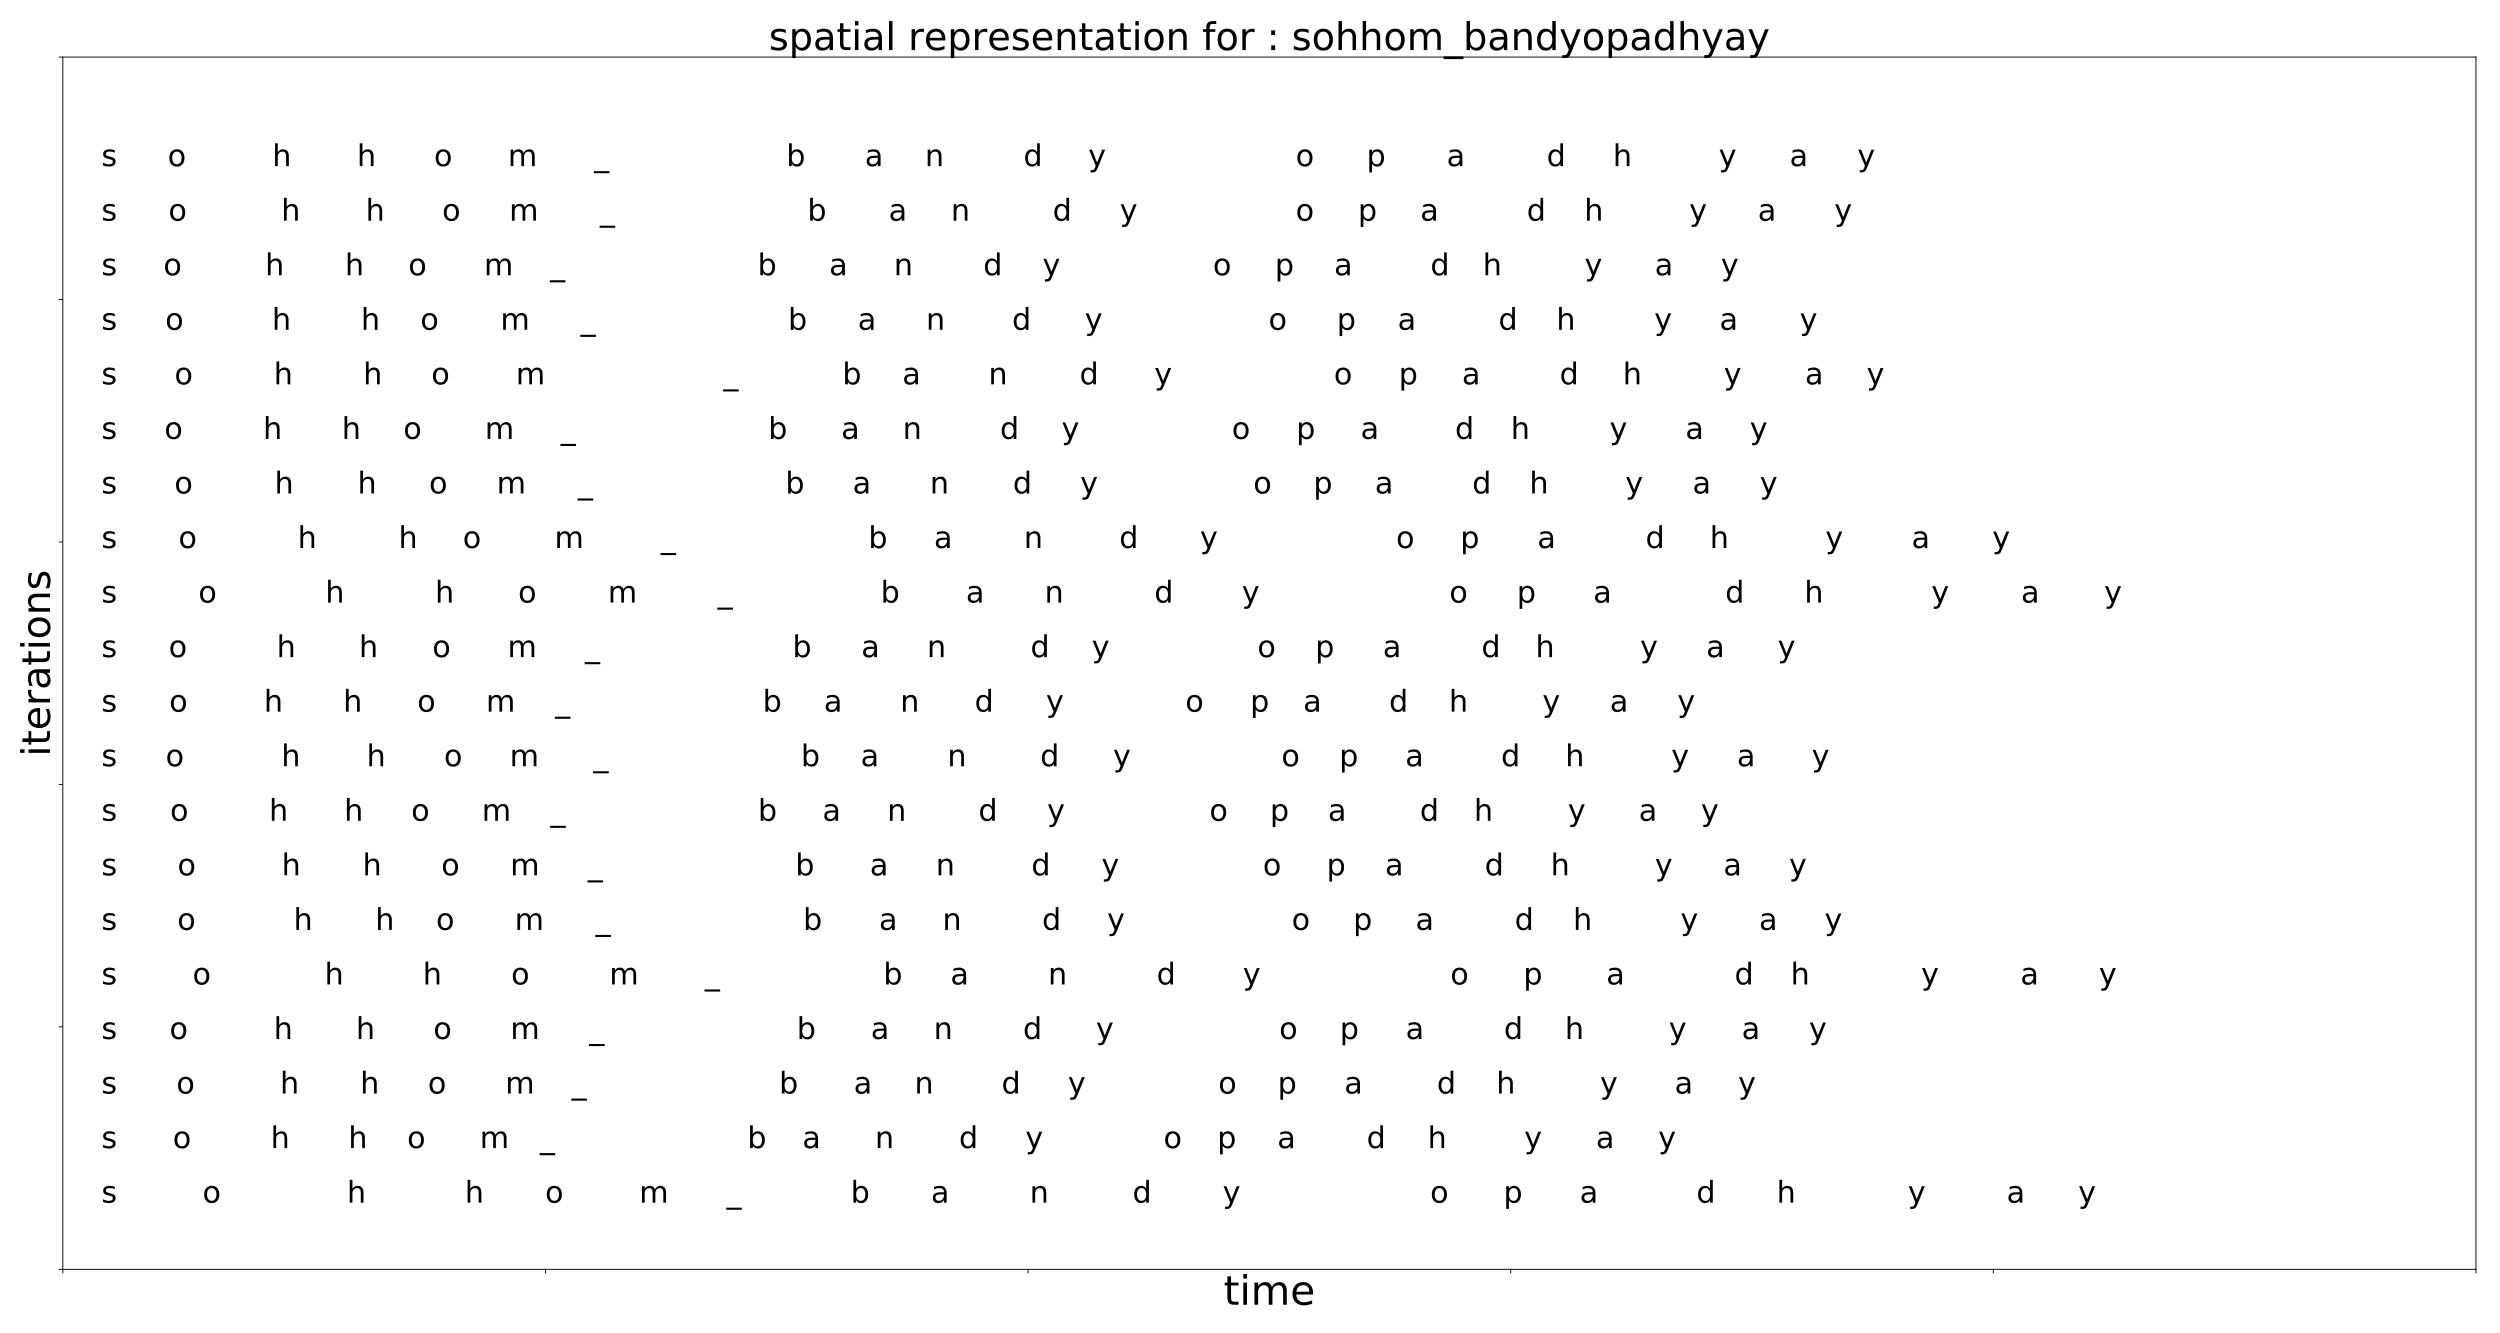 <?xml version="1.0" encoding="utf-8" standalone="no"?>
<!DOCTYPE svg PUBLIC "-//W3C//DTD SVG 1.1//EN"
  "http://www.w3.org/Graphics/SVG/1.1/DTD/svg11.dtd">
<!-- Created with matplotlib (http://matplotlib.org/) -->
<svg height="1152pt" version="1.1" viewBox="0 0 2160 1152" width="2160pt" xmlns="http://www.w3.org/2000/svg" xmlns:xlink="http://www.w3.org/1999/xlink">
 <defs>
  <style type="text/css">
*{stroke-linecap:butt;stroke-linejoin:round;}
  </style>
 </defs>
 <g id="figure_1">
  <g id="patch_1">
   <path d="M 0 1152 
L 2160 1152 
L 2160 0 
L 0 0 
z
" style="fill:#ffffff;"/>
  </g>
  <g id="axes_1">
   <g id="patch_2">
    <path d="M 54.28 1096.72 
L 2139.22 1096.72 
L 2139.22 49.28 
L 54.28 49.28 
z
" style="fill:#ffffff;"/>
   </g>
   <g id="matplotlib.axis_1">
    <g id="xtick_1">
     <g id="line2d_1">
      <defs>
       <path d="M 0 0 
L 0 3.5 
" id="m22a9fd9792" style="stroke:#000000;stroke-width:0.8;"/>
      </defs>
      <g>
       <use style="stroke:#000000;stroke-width:0.8;" x="54.28" xlink:href="#m22a9fd9792" y="1096.72"/>
      </g>
     </g>
    </g>
    <g id="xtick_2">
     <g id="line2d_2">
      <g>
       <use style="stroke:#000000;stroke-width:0.8;" x="471.268" xlink:href="#m22a9fd9792" y="1096.72"/>
      </g>
     </g>
    </g>
    <g id="xtick_3">
     <g id="line2d_3">
      <g>
       <use style="stroke:#000000;stroke-width:0.8;" x="888.256" xlink:href="#m22a9fd9792" y="1096.72"/>
      </g>
     </g>
    </g>
    <g id="xtick_4">
     <g id="line2d_4">
      <g>
       <use style="stroke:#000000;stroke-width:0.8;" x="1305.244" xlink:href="#m22a9fd9792" y="1096.72"/>
      </g>
     </g>
    </g>
    <g id="xtick_5">
     <g id="line2d_5">
      <g>
       <use style="stroke:#000000;stroke-width:0.8;" x="1722.232" xlink:href="#m22a9fd9792" y="1096.72"/>
      </g>
     </g>
    </g>
    <g id="xtick_6">
     <g id="line2d_6">
      <g>
       <use style="stroke:#000000;stroke-width:0.8;" x="2139.22" xlink:href="#m22a9fd9792" y="1096.72"/>
      </g>
     </g>
    </g>
    <g id="text_1">
     <!-- time -->
     <defs>
      <path d="M 18.312 70.219 
L 18.312 54.688 
L 36.812 54.688 
L 36.812 47.703 
L 18.312 47.703 
L 18.312 18.016 
Q 18.312 11.328 20.141 9.422 
Q 21.969 7.516 27.594 7.516 
L 36.812 7.516 
L 36.812 0 
L 27.594 0 
Q 17.188 0 13.234 3.875 
Q 9.281 7.766 9.281 18.016 
L 9.281 47.703 
L 2.688 47.703 
L 2.688 54.688 
L 9.281 54.688 
L 9.281 70.219 
z
" id="DejaVuSans-74"/>
      <path d="M 9.422 54.688 
L 18.406 54.688 
L 18.406 0 
L 9.422 0 
z
M 9.422 75.984 
L 18.406 75.984 
L 18.406 64.594 
L 9.422 64.594 
z
" id="DejaVuSans-69"/>
      <path d="M 52 44.188 
Q 55.375 50.25 60.062 53.125 
Q 64.75 56 71.094 56 
Q 79.641 56 84.281 50.016 
Q 88.922 44.047 88.922 33.016 
L 88.922 0 
L 79.891 0 
L 79.891 32.719 
Q 79.891 40.578 77.094 44.375 
Q 74.312 48.188 68.609 48.188 
Q 61.625 48.188 57.562 43.547 
Q 53.516 38.922 53.516 30.906 
L 53.516 0 
L 44.484 0 
L 44.484 32.719 
Q 44.484 40.625 41.703 44.406 
Q 38.922 48.188 33.109 48.188 
Q 26.219 48.188 22.156 43.531 
Q 18.109 38.875 18.109 30.906 
L 18.109 0 
L 9.078 0 
L 9.078 54.688 
L 18.109 54.688 
L 18.109 46.188 
Q 21.188 51.219 25.484 53.609 
Q 29.781 56 35.688 56 
Q 41.656 56 45.828 52.969 
Q 50 49.953 52 44.188 
z
" id="DejaVuSans-6d"/>
      <path d="M 56.203 29.594 
L 56.203 25.203 
L 14.891 25.203 
Q 15.484 15.922 20.484 11.062 
Q 25.484 6.203 34.422 6.203 
Q 39.594 6.203 44.453 7.469 
Q 49.312 8.734 54.109 11.281 
L 54.109 2.781 
Q 49.266 0.734 44.188 -0.344 
Q 39.109 -1.422 33.891 -1.422 
Q 20.797 -1.422 13.156 6.188 
Q 5.516 13.812 5.516 26.812 
Q 5.516 40.234 12.766 48.109 
Q 20.016 56 32.328 56 
Q 43.359 56 49.781 48.891 
Q 56.203 41.797 56.203 29.594 
z
M 47.219 32.234 
Q 47.125 39.594 43.094 43.984 
Q 39.062 48.391 32.422 48.391 
Q 24.906 48.391 20.391 44.141 
Q 15.875 39.891 15.188 32.172 
z
" id="DejaVuSans-65"/>
     </defs>
     <g transform="translate(1057.214 1127.315)scale(0.35 -0.35)">
      <use xlink:href="#DejaVuSans-74"/>
      <use x="39.209" xlink:href="#DejaVuSans-69"/>
      <use x="66.992" xlink:href="#DejaVuSans-6d"/>
      <use x="164.404" xlink:href="#DejaVuSans-65"/>
     </g>
    </g>
   </g>
   <g id="matplotlib.axis_2">
    <g id="ytick_1">
     <g id="line2d_7">
      <defs>
       <path d="M 0 0 
L -3.5 0 
" id="mf3e67189cc" style="stroke:#000000;stroke-width:0.8;"/>
      </defs>
      <g>
       <use style="stroke:#000000;stroke-width:0.8;" x="54.28" xlink:href="#mf3e67189cc" y="1096.72"/>
      </g>
     </g>
    </g>
    <g id="ytick_2">
     <g id="line2d_8">
      <g>
       <use style="stroke:#000000;stroke-width:0.8;" x="54.28" xlink:href="#mf3e67189cc" y="887.232"/>
      </g>
     </g>
    </g>
    <g id="ytick_3">
     <g id="line2d_9">
      <g>
       <use style="stroke:#000000;stroke-width:0.8;" x="54.28" xlink:href="#mf3e67189cc" y="677.744"/>
      </g>
     </g>
    </g>
    <g id="ytick_4">
     <g id="line2d_10">
      <g>
       <use style="stroke:#000000;stroke-width:0.8;" x="54.28" xlink:href="#mf3e67189cc" y="468.256"/>
      </g>
     </g>
    </g>
    <g id="ytick_5">
     <g id="line2d_11">
      <g>
       <use style="stroke:#000000;stroke-width:0.8;" x="54.28" xlink:href="#mf3e67189cc" y="258.768"/>
      </g>
     </g>
    </g>
    <g id="ytick_6">
     <g id="line2d_12">
      <g>
       <use style="stroke:#000000;stroke-width:0.8;" x="54.28" xlink:href="#mf3e67189cc" y="49.28"/>
      </g>
     </g>
    </g>
    <g id="text_2">
     <!-- iterations -->
     <defs>
      <path d="M 41.109 46.297 
Q 39.594 47.172 37.812 47.578 
Q 36.031 48 33.891 48 
Q 26.266 48 22.188 43.047 
Q 18.109 38.094 18.109 28.812 
L 18.109 0 
L 9.078 0 
L 9.078 54.688 
L 18.109 54.688 
L 18.109 46.188 
Q 20.953 51.172 25.484 53.578 
Q 30.031 56 36.531 56 
Q 37.453 56 38.578 55.875 
Q 39.703 55.766 41.062 55.516 
z
" id="DejaVuSans-72"/>
      <path d="M 34.281 27.484 
Q 23.391 27.484 19.188 25 
Q 14.984 22.516 14.984 16.5 
Q 14.984 11.719 18.141 8.906 
Q 21.297 6.109 26.703 6.109 
Q 34.188 6.109 38.703 11.406 
Q 43.219 16.703 43.219 25.484 
L 43.219 27.484 
z
M 52.203 31.203 
L 52.203 0 
L 43.219 0 
L 43.219 8.297 
Q 40.141 3.328 35.547 0.953 
Q 30.953 -1.422 24.312 -1.422 
Q 15.922 -1.422 10.953 3.297 
Q 6 8.016 6 15.922 
Q 6 25.141 12.172 29.828 
Q 18.359 34.516 30.609 34.516 
L 43.219 34.516 
L 43.219 35.406 
Q 43.219 41.609 39.141 45 
Q 35.062 48.391 27.688 48.391 
Q 23 48.391 18.547 47.266 
Q 14.109 46.141 10.016 43.891 
L 10.016 52.203 
Q 14.938 54.109 19.578 55.047 
Q 24.219 56 28.609 56 
Q 40.484 56 46.344 49.844 
Q 52.203 43.703 52.203 31.203 
z
" id="DejaVuSans-61"/>
      <path d="M 30.609 48.391 
Q 23.391 48.391 19.188 42.75 
Q 14.984 37.109 14.984 27.297 
Q 14.984 17.484 19.156 11.844 
Q 23.344 6.203 30.609 6.203 
Q 37.797 6.203 41.984 11.859 
Q 46.188 17.531 46.188 27.297 
Q 46.188 37.016 41.984 42.703 
Q 37.797 48.391 30.609 48.391 
z
M 30.609 56 
Q 42.328 56 49.016 48.375 
Q 55.719 40.766 55.719 27.297 
Q 55.719 13.875 49.016 6.219 
Q 42.328 -1.422 30.609 -1.422 
Q 18.844 -1.422 12.172 6.219 
Q 5.516 13.875 5.516 27.297 
Q 5.516 40.766 12.172 48.375 
Q 18.844 56 30.609 56 
z
" id="DejaVuSans-6f"/>
      <path d="M 54.891 33.016 
L 54.891 0 
L 45.906 0 
L 45.906 32.719 
Q 45.906 40.484 42.875 44.328 
Q 39.844 48.188 33.797 48.188 
Q 26.516 48.188 22.312 43.547 
Q 18.109 38.922 18.109 30.906 
L 18.109 0 
L 9.078 0 
L 9.078 54.688 
L 18.109 54.688 
L 18.109 46.188 
Q 21.344 51.125 25.703 53.562 
Q 30.078 56 35.797 56 
Q 45.219 56 50.047 50.172 
Q 54.891 44.344 54.891 33.016 
z
" id="DejaVuSans-6e"/>
      <path d="M 44.281 53.078 
L 44.281 44.578 
Q 40.484 46.531 36.375 47.5 
Q 32.281 48.484 27.875 48.484 
Q 21.188 48.484 17.844 46.438 
Q 14.5 44.391 14.5 40.281 
Q 14.5 37.156 16.891 35.375 
Q 19.281 33.594 26.516 31.984 
L 29.594 31.297 
Q 39.156 29.25 43.188 25.516 
Q 47.219 21.781 47.219 15.094 
Q 47.219 7.469 41.188 3.016 
Q 35.156 -1.422 24.609 -1.422 
Q 20.219 -1.422 15.453 -0.562 
Q 10.688 0.297 5.422 2 
L 5.422 11.281 
Q 10.406 8.688 15.234 7.391 
Q 20.062 6.109 24.812 6.109 
Q 31.156 6.109 34.562 8.281 
Q 37.984 10.453 37.984 14.406 
Q 37.984 18.062 35.516 20.016 
Q 33.062 21.969 24.703 23.781 
L 21.578 24.516 
Q 13.234 26.266 9.516 29.906 
Q 5.812 33.547 5.812 39.891 
Q 5.812 47.609 11.281 51.797 
Q 16.75 56 26.812 56 
Q 31.781 56 36.172 55.266 
Q 40.578 54.547 44.281 53.078 
z
" id="DejaVuSans-73"/>
     </defs>
     <g transform="translate(43.209 653.673)rotate(-90)scale(0.34 -0.34)">
      <use xlink:href="#DejaVuSans-69"/>
      <use x="27.783" xlink:href="#DejaVuSans-74"/>
      <use x="66.992" xlink:href="#DejaVuSans-65"/>
      <use x="128.516" xlink:href="#DejaVuSans-72"/>
      <use x="169.629" xlink:href="#DejaVuSans-61"/>
      <use x="230.908" xlink:href="#DejaVuSans-74"/>
      <use x="270.117" xlink:href="#DejaVuSans-69"/>
      <use x="297.9" xlink:href="#DejaVuSans-6f"/>
      <use x="359.082" xlink:href="#DejaVuSans-6e"/>
      <use x="422.461" xlink:href="#DejaVuSans-73"/>
     </g>
    </g>
   </g>
   <g id="patch_3">
    <path d="M 54.28 1096.72 
L 54.28 49.28 
" style="fill:none;stroke:#000000;stroke-linecap:square;stroke-linejoin:miter;stroke-width:0.8;"/>
   </g>
   <g id="patch_4">
    <path d="M 2139.22 1096.72 
L 2139.22 49.28 
" style="fill:none;stroke:#000000;stroke-linecap:square;stroke-linejoin:miter;stroke-width:0.8;"/>
   </g>
   <g id="patch_5">
    <path d="M 54.28 1096.72 
L 2139.22 1096.72 
" style="fill:none;stroke:#000000;stroke-linecap:square;stroke-linejoin:miter;stroke-width:0.8;"/>
   </g>
   <g id="patch_6">
    <path d="M 54.28 49.28 
L 2139.22 49.28 
" style="fill:none;stroke:#000000;stroke-linecap:square;stroke-linejoin:miter;stroke-width:0.8;"/>
   </g>
   <g id="text_3">
    <!-- s -->
    <g transform="translate(87.639 1039.111)scale(0.26 -0.26)">
     <use xlink:href="#DejaVuSans-73"/>
    </g>
   </g>
   <g id="text_4">
    <!-- o -->
    <g transform="translate(174.978 1039.111)scale(0.26 -0.26)">
     <use xlink:href="#DejaVuSans-6f"/>
    </g>
   </g>
   <g id="text_5">
    <!-- h -->
    <defs>
     <path d="M 54.891 33.016 
L 54.891 0 
L 45.906 0 
L 45.906 32.719 
Q 45.906 40.484 42.875 44.328 
Q 39.844 48.188 33.797 48.188 
Q 26.516 48.188 22.312 43.547 
Q 18.109 38.922 18.109 30.906 
L 18.109 0 
L 9.078 0 
L 9.078 75.984 
L 18.109 75.984 
L 18.109 46.188 
Q 21.344 51.125 25.703 53.562 
Q 30.078 56 35.797 56 
Q 45.219 56 50.047 50.172 
Q 54.891 44.344 54.891 33.016 
z
" id="DejaVuSans-68"/>
    </defs>
    <g transform="translate(299.803 1039.111)scale(0.26 -0.26)">
     <use xlink:href="#DejaVuSans-68"/>
    </g>
   </g>
   <g id="text_6">
    <!-- h -->
    <g transform="translate(401.637 1039.111)scale(0.26 -0.26)">
     <use xlink:href="#DejaVuSans-68"/>
    </g>
   </g>
   <g id="text_7">
    <!-- o -->
    <g transform="translate(470.982 1039.111)scale(0.26 -0.26)">
     <use xlink:href="#DejaVuSans-6f"/>
    </g>
   </g>
   <g id="text_8">
    <!-- m -->
    <g transform="translate(552.324 1039.111)scale(0.26 -0.26)">
     <use xlink:href="#DejaVuSans-6d"/>
    </g>
   </g>
   <g id="text_9">
    <!-- _ -->
    <defs>
     <path d="M 50.984 -16.609 
L 50.984 -23.578 
L -0.984 -23.578 
L -0.984 -16.609 
z
" id="DejaVuSans-5f"/>
    </defs>
    <g transform="translate(627.667 1039.111)scale(0.26 -0.26)">
     <use xlink:href="#DejaVuSans-5f"/>
    </g>
   </g>
   <g id="text_10">
    <!-- b -->
    <defs>
     <path d="M 48.688 27.297 
Q 48.688 37.203 44.609 42.844 
Q 40.531 48.484 33.406 48.484 
Q 26.266 48.484 22.188 42.844 
Q 18.109 37.203 18.109 27.297 
Q 18.109 17.391 22.188 11.75 
Q 26.266 6.109 33.406 6.109 
Q 40.531 6.109 44.609 11.75 
Q 48.688 17.391 48.688 27.297 
z
M 18.109 46.391 
Q 20.953 51.266 25.266 53.625 
Q 29.594 56 35.594 56 
Q 45.562 56 51.781 48.094 
Q 58.016 40.188 58.016 27.297 
Q 58.016 14.406 51.781 6.484 
Q 45.562 -1.422 35.594 -1.422 
Q 29.594 -1.422 25.266 0.953 
Q 20.953 3.328 18.109 8.203 
L 18.109 0 
L 9.078 0 
L 9.078 75.984 
L 18.109 75.984 
z
" id="DejaVuSans-62"/>
    </defs>
    <g transform="translate(734.999 1039.111)scale(0.26 -0.26)">
     <use xlink:href="#DejaVuSans-62"/>
    </g>
   </g>
   <g id="text_11">
    <!-- a -->
    <g transform="translate(804.344 1039.111)scale(0.26 -0.26)">
     <use xlink:href="#DejaVuSans-61"/>
    </g>
   </g>
   <g id="text_12">
    <!-- n -->
    <g transform="translate(889.684 1039.111)scale(0.26 -0.26)">
     <use xlink:href="#DejaVuSans-6e"/>
    </g>
   </g>
   <g id="text_13">
    <!-- d -->
    <defs>
     <path d="M 45.406 46.391 
L 45.406 75.984 
L 54.391 75.984 
L 54.391 0 
L 45.406 0 
L 45.406 8.203 
Q 42.578 3.328 38.25 0.953 
Q 33.938 -1.422 27.875 -1.422 
Q 17.969 -1.422 11.734 6.484 
Q 5.516 14.406 5.516 27.297 
Q 5.516 40.188 11.734 48.094 
Q 17.969 56 27.875 56 
Q 33.938 56 38.25 53.625 
Q 42.578 51.266 45.406 46.391 
z
M 14.797 27.297 
Q 14.797 17.391 18.875 11.75 
Q 22.953 6.109 30.078 6.109 
Q 37.203 6.109 41.297 11.75 
Q 45.406 17.391 45.406 27.297 
Q 45.406 37.203 41.297 42.844 
Q 37.203 48.484 30.078 48.484 
Q 22.953 48.484 18.875 42.844 
Q 14.797 37.203 14.797 27.297 
z
" id="DejaVuSans-64"/>
    </defs>
    <g transform="translate(978.522 1039.111)scale(0.26 -0.26)">
     <use xlink:href="#DejaVuSans-64"/>
    </g>
   </g>
   <g id="text_14">
    <!-- y -->
    <defs>
     <path d="M 32.172 -5.078 
Q 28.375 -14.844 24.75 -17.812 
Q 21.141 -20.797 15.094 -20.797 
L 7.906 -20.797 
L 7.906 -13.281 
L 13.188 -13.281 
Q 16.891 -13.281 18.938 -11.516 
Q 21 -9.766 23.484 -3.219 
L 25.094 0.875 
L 2.984 54.688 
L 12.5 54.688 
L 29.594 11.922 
L 46.688 54.688 
L 56.203 54.688 
z
" id="DejaVuSans-79"/>
    </defs>
    <g transform="translate(1056.365 1039.111)scale(0.26 -0.26)">
     <use xlink:href="#DejaVuSans-79"/>
    </g>
   </g>
   <g id="text_15">
    <!-- o -->
    <g transform="translate(1235.67 1039.111)scale(0.26 -0.26)">
     <use xlink:href="#DejaVuSans-6f"/>
    </g>
   </g>
   <g id="text_16">
    <!-- p -->
    <defs>
     <path d="M 18.109 8.203 
L 18.109 -20.797 
L 9.078 -20.797 
L 9.078 54.688 
L 18.109 54.688 
L 18.109 46.391 
Q 20.953 51.266 25.266 53.625 
Q 29.594 56 35.594 56 
Q 45.562 56 51.781 48.094 
Q 58.016 40.188 58.016 27.297 
Q 58.016 14.406 51.781 6.484 
Q 45.562 -1.422 35.594 -1.422 
Q 29.594 -1.422 25.266 0.953 
Q 20.953 3.328 18.109 8.203 
z
M 48.688 27.297 
Q 48.688 37.203 44.609 42.844 
Q 40.531 48.484 33.406 48.484 
Q 26.266 48.484 22.188 42.844 
Q 18.109 37.203 18.109 27.297 
Q 18.109 17.391 22.188 11.75 
Q 26.266 6.109 33.406 6.109 
Q 40.531 6.109 44.609 11.75 
Q 48.688 17.391 48.688 27.297 
z
" id="DejaVuSans-70"/>
    </defs>
    <g transform="translate(1299.018 1039.111)scale(0.26 -0.26)">
     <use xlink:href="#DejaVuSans-70"/>
    </g>
   </g>
   <g id="text_17">
    <!-- a -->
    <g transform="translate(1364.865 1039.111)scale(0.26 -0.26)">
     <use xlink:href="#DejaVuSans-61"/>
    </g>
   </g>
   <g id="text_18">
    <!-- d -->
    <g transform="translate(1465.699 1039.111)scale(0.26 -0.26)">
     <use xlink:href="#DejaVuSans-64"/>
    </g>
   </g>
   <g id="text_19">
    <!-- h -->
    <g transform="translate(1535.044 1039.111)scale(0.26 -0.26)">
     <use xlink:href="#DejaVuSans-68"/>
    </g>
   </g>
   <g id="text_20">
    <!-- y -->
    <g transform="translate(1648.374 1039.111)scale(0.26 -0.26)">
     <use xlink:href="#DejaVuSans-79"/>
    </g>
   </g>
   <g id="text_21">
    <!-- a -->
    <g transform="translate(1733.713 1039.111)scale(0.26 -0.26)">
     <use xlink:href="#DejaVuSans-61"/>
    </g>
   </g>
   <g id="text_22">
    <!-- y -->
    <g transform="translate(1795.562 1039.111)scale(0.26 -0.26)">
     <use xlink:href="#DejaVuSans-79"/>
    </g>
   </g>
   <g id="text_23">
    <!-- s -->
    <g transform="translate(87.639 991.976)scale(0.26 -0.26)">
     <use xlink:href="#DejaVuSans-73"/>
    </g>
   </g>
   <g id="text_24">
    <!-- o -->
    <g transform="translate(149.316 991.976)scale(0.26 -0.26)">
     <use xlink:href="#DejaVuSans-6f"/>
    </g>
   </g>
   <g id="text_25">
    <!-- h -->
    <g transform="translate(233.865 991.976)scale(0.26 -0.26)">
     <use xlink:href="#DejaVuSans-68"/>
    </g>
   </g>
   <g id="text_26">
    <!-- h -->
    <g transform="translate(300.988 991.976)scale(0.26 -0.26)">
     <use xlink:href="#DejaVuSans-68"/>
    </g>
   </g>
   <g id="text_27">
    <!-- o -->
    <g transform="translate(351.773 991.976)scale(0.26 -0.26)">
     <use xlink:href="#DejaVuSans-6f"/>
    </g>
   </g>
   <g id="text_28">
    <!-- m -->
    <g transform="translate(414.539 991.976)scale(0.26 -0.26)">
     <use xlink:href="#DejaVuSans-6d"/>
    </g>
   </g>
   <g id="text_29">
    <!-- _ -->
    <g transform="translate(466.414 991.976)scale(0.26 -0.26)">
     <use xlink:href="#DejaVuSans-5f"/>
    </g>
   </g>
   <g id="text_30">
    <!-- b -->
    <g transform="translate(645.718 991.976)scale(0.26 -0.26)">
     <use xlink:href="#DejaVuSans-62"/>
    </g>
   </g>
   <g id="text_31">
    <!-- a -->
    <g transform="translate(693.236 991.976)scale(0.26 -0.26)">
     <use xlink:href="#DejaVuSans-61"/>
    </g>
   </g>
   <g id="text_32">
    <!-- n -->
    <g transform="translate(756.002 991.976)scale(0.26 -0.26)">
     <use xlink:href="#DejaVuSans-6e"/>
    </g>
   </g>
   <g id="text_33">
    <!-- d -->
    <g transform="translate(828.571 991.976)scale(0.26 -0.26)">
     <use xlink:href="#DejaVuSans-64"/>
    </g>
   </g>
   <g id="text_34">
    <!-- y -->
    <g transform="translate(885.891 991.976)scale(0.26 -0.26)">
     <use xlink:href="#DejaVuSans-79"/>
    </g>
   </g>
   <g id="text_35">
    <!-- o -->
    <g transform="translate(1005.293 991.976)scale(0.26 -0.26)">
     <use xlink:href="#DejaVuSans-6f"/>
    </g>
   </g>
   <g id="text_36">
    <!-- p -->
    <g transform="translate(1051.722 991.976)scale(0.26 -0.26)">
     <use xlink:href="#DejaVuSans-70"/>
    </g>
   </g>
   <g id="text_37">
    <!-- a -->
    <g transform="translate(1103.596 991.976)scale(0.26 -0.26)">
     <use xlink:href="#DejaVuSans-61"/>
    </g>
   </g>
   <g id="text_38">
    <!-- d -->
    <g transform="translate(1180.793 991.976)scale(0.26 -0.26)">
     <use xlink:href="#DejaVuSans-64"/>
    </g>
   </g>
   <g id="text_39">
    <!-- h -->
    <g transform="translate(1233.485 991.976)scale(0.26 -0.26)">
     <use xlink:href="#DejaVuSans-68"/>
    </g>
   </g>
   <g id="text_40">
    <!-- y -->
    <g transform="translate(1316.945 991.976)scale(0.26 -0.26)">
     <use xlink:href="#DejaVuSans-79"/>
    </g>
   </g>
   <g id="text_41">
    <!-- a -->
    <g transform="translate(1378.894 991.976)scale(0.26 -0.26)">
     <use xlink:href="#DejaVuSans-61"/>
    </g>
   </g>
   <g id="text_42">
    <!-- y -->
    <g transform="translate(1432.674 991.976)scale(0.26 -0.26)">
     <use xlink:href="#DejaVuSans-79"/>
    </g>
   </g>
   <g id="text_43">
    <!-- s -->
    <g transform="translate(87.639 944.841)scale(0.26 -0.26)">
     <use xlink:href="#DejaVuSans-73"/>
    </g>
   </g>
   <g id="text_44">
    <!-- o -->
    <g transform="translate(152.4 944.841)scale(0.26 -0.26)">
     <use xlink:href="#DejaVuSans-6f"/>
    </g>
   </g>
   <g id="text_45">
    <!-- h -->
    <g transform="translate(241.984 944.841)scale(0.26 -0.26)">
     <use xlink:href="#DejaVuSans-68"/>
    </g>
   </g>
   <g id="text_46">
    <!-- h -->
    <g transform="translate(311.232 944.841)scale(0.26 -0.26)">
     <use xlink:href="#DejaVuSans-68"/>
    </g>
   </g>
   <g id="text_47">
    <!-- o -->
    <g transform="translate(369.713 944.841)scale(0.26 -0.26)">
     <use xlink:href="#DejaVuSans-6f"/>
    </g>
   </g>
   <g id="text_48">
    <!-- m -->
    <g transform="translate(436.567 944.841)scale(0.26 -0.26)">
     <use xlink:href="#DejaVuSans-6d"/>
    </g>
   </g>
   <g id="text_49">
    <!-- _ -->
    <g transform="translate(493.852 944.841)scale(0.26 -0.26)">
     <use xlink:href="#DejaVuSans-5f"/>
    </g>
   </g>
   <g id="text_50">
    <!-- b -->
    <g transform="translate(673.157 944.841)scale(0.26 -0.26)">
     <use xlink:href="#DejaVuSans-62"/>
    </g>
   </g>
   <g id="text_51">
    <!-- a -->
    <g transform="translate(737.619 944.841)scale(0.26 -0.26)">
     <use xlink:href="#DejaVuSans-61"/>
    </g>
   </g>
   <g id="text_52">
    <!-- n -->
    <g transform="translate(790.119 944.841)scale(0.26 -0.26)">
     <use xlink:href="#DejaVuSans-6e"/>
    </g>
   </g>
   <g id="text_53">
    <!-- d -->
    <g transform="translate(865.347 944.841)scale(0.26 -0.26)">
     <use xlink:href="#DejaVuSans-64"/>
    </g>
   </g>
   <g id="text_54">
    <!-- y -->
    <g transform="translate(922.632 944.841)scale(0.26 -0.26)">
     <use xlink:href="#DejaVuSans-79"/>
    </g>
   </g>
   <g id="text_55">
    <!-- o -->
    <g transform="translate(1052.59 944.841)scale(0.26 -0.26)">
     <use xlink:href="#DejaVuSans-6f"/>
    </g>
   </g>
   <g id="text_56">
    <!-- p -->
    <g transform="translate(1103.893 944.841)scale(0.26 -0.26)">
     <use xlink:href="#DejaVuSans-70"/>
    </g>
   </g>
   <g id="text_57">
    <!-- a -->
    <g transform="translate(1161.477 944.841)scale(0.26 -0.26)">
     <use xlink:href="#DejaVuSans-61"/>
    </g>
   </g>
   <g id="text_58">
    <!-- d -->
    <g transform="translate(1241.491 944.841)scale(0.26 -0.26)">
     <use xlink:href="#DejaVuSans-64"/>
    </g>
   </g>
   <g id="text_59">
    <!-- h -->
    <g transform="translate(1292.794 944.841)scale(0.26 -0.26)">
     <use xlink:href="#DejaVuSans-68"/>
    </g>
   </g>
   <g id="text_60">
    <!-- y -->
    <g transform="translate(1382.378 944.841)scale(0.26 -0.26)">
     <use xlink:href="#DejaVuSans-79"/>
    </g>
   </g>
   <g id="text_61">
    <!-- a -->
    <g transform="translate(1446.84 944.841)scale(0.26 -0.26)">
     <use xlink:href="#DejaVuSans-61"/>
    </g>
   </g>
   <g id="text_62">
    <!-- y -->
    <g transform="translate(1501.733 944.841)scale(0.26 -0.26)">
     <use xlink:href="#DejaVuSans-79"/>
    </g>
   </g>
   <g id="text_63">
    <!-- s -->
    <g transform="translate(87.639 897.706)scale(0.26 -0.26)">
     <use xlink:href="#DejaVuSans-73"/>
    </g>
   </g>
   <g id="text_64">
    <!-- o -->
    <g transform="translate(146.45 897.706)scale(0.26 -0.26)">
     <use xlink:href="#DejaVuSans-6f"/>
    </g>
   </g>
   <g id="text_65">
    <!-- h -->
    <g transform="translate(236.512 897.706)scale(0.26 -0.26)">
     <use xlink:href="#DejaVuSans-68"/>
    </g>
   </g>
   <g id="text_66">
    <!-- h -->
    <g transform="translate(307.566 897.706)scale(0.26 -0.26)">
     <use xlink:href="#DejaVuSans-68"/>
    </g>
   </g>
   <g id="text_67">
    <!-- o -->
    <g transform="translate(374.431 897.706)scale(0.26 -0.26)">
     <use xlink:href="#DejaVuSans-6f"/>
    </g>
   </g>
   <g id="text_68">
    <!-- m -->
    <g transform="translate(440.974 897.706)scale(0.26 -0.26)">
     <use xlink:href="#DejaVuSans-6d"/>
    </g>
   </g>
   <g id="text_69">
    <!-- _ -->
    <g transform="translate(509.128 897.706)scale(0.26 -0.26)">
     <use xlink:href="#DejaVuSans-5f"/>
    </g>
   </g>
   <g id="text_70">
    <!-- b -->
    <g transform="translate(688.433 897.706)scale(0.26 -0.26)">
     <use xlink:href="#DejaVuSans-62"/>
    </g>
   </g>
   <g id="text_71">
    <!-- a -->
    <g transform="translate(752.399 897.706)scale(0.26 -0.26)">
     <use xlink:href="#DejaVuSans-61"/>
    </g>
   </g>
   <g id="text_72">
    <!-- n -->
    <g transform="translate(806.699 897.706)scale(0.26 -0.26)">
     <use xlink:href="#DejaVuSans-6e"/>
    </g>
   </g>
   <g id="text_73">
    <!-- d -->
    <g transform="translate(883.874 897.706)scale(0.26 -0.26)">
     <use xlink:href="#DejaVuSans-64"/>
    </g>
   </g>
   <g id="text_74">
    <!-- y -->
    <g transform="translate(946.874 897.706)scale(0.26 -0.26)">
     <use xlink:href="#DejaVuSans-79"/>
    </g>
   </g>
   <g id="text_75">
    <!-- o -->
    <g transform="translate(1105.237 897.706)scale(0.26 -0.26)">
     <use xlink:href="#DejaVuSans-6f"/>
    </g>
   </g>
   <g id="text_76">
    <!-- p -->
    <g transform="translate(1157.604 897.706)scale(0.26 -0.26)">
     <use xlink:href="#DejaVuSans-70"/>
    </g>
   </g>
   <g id="text_77">
    <!-- a -->
    <g transform="translate(1214.482 897.706)scale(0.26 -0.26)">
     <use xlink:href="#DejaVuSans-61"/>
    </g>
   </g>
   <g id="text_78">
    <!-- d -->
    <g transform="translate(1299.39 897.706)scale(0.26 -0.26)">
     <use xlink:href="#DejaVuSans-64"/>
    </g>
   </g>
   <g id="text_79">
    <!-- h -->
    <g transform="translate(1352.079 897.706)scale(0.26 -0.26)">
     <use xlink:href="#DejaVuSans-68"/>
    </g>
   </g>
   <g id="text_80">
    <!-- y -->
    <g transform="translate(1441.819 897.706)scale(0.26 -0.26)">
     <use xlink:href="#DejaVuSans-79"/>
    </g>
   </g>
   <g id="text_81">
    <!-- a -->
    <g transform="translate(1504.818 897.706)scale(0.26 -0.26)">
     <use xlink:href="#DejaVuSans-61"/>
    </g>
   </g>
   <g id="text_82">
    <!-- y -->
    <g transform="translate(1562.985 897.706)scale(0.26 -0.26)">
     <use xlink:href="#DejaVuSans-79"/>
    </g>
   </g>
   <g id="text_83">
    <!-- s -->
    <g transform="translate(87.639 850.572)scale(0.26 -0.26)">
     <use xlink:href="#DejaVuSans-73"/>
    </g>
   </g>
   <g id="text_84">
    <!-- o -->
    <g transform="translate(166.34 850.572)scale(0.26 -0.26)">
     <use xlink:href="#DejaVuSans-6f"/>
    </g>
   </g>
   <g id="text_85">
    <!-- h -->
    <g transform="translate(280.466 850.572)scale(0.26 -0.26)">
     <use xlink:href="#DejaVuSans-68"/>
    </g>
   </g>
   <g id="text_86">
    <!-- h -->
    <g transform="translate(365.307 850.572)scale(0.26 -0.26)">
     <use xlink:href="#DejaVuSans-68"/>
    </g>
   </g>
   <g id="text_87">
    <!-- o -->
    <g transform="translate(441.647 850.572)scale(0.26 -0.26)">
     <use xlink:href="#DejaVuSans-6f"/>
    </g>
   </g>
   <g id="text_88">
    <!-- m -->
    <g transform="translate(526.489 850.572)scale(0.26 -0.26)">
     <use xlink:href="#DejaVuSans-6d"/>
    </g>
   </g>
   <g id="text_89">
    <!-- _ -->
    <g transform="translate(608.969 850.572)scale(0.26 -0.26)">
     <use xlink:href="#DejaVuSans-5f"/>
    </g>
   </g>
   <g id="text_90">
    <!-- b -->
    <g transform="translate(763.241 850.572)scale(0.26 -0.26)">
     <use xlink:href="#DejaVuSans-62"/>
    </g>
   </g>
   <g id="text_91">
    <!-- a -->
    <g transform="translate(821.16 850.572)scale(0.26 -0.26)">
     <use xlink:href="#DejaVuSans-61"/>
    </g>
   </g>
   <g id="text_92">
    <!-- n -->
    <g transform="translate(905.529 850.572)scale(0.26 -0.26)">
     <use xlink:href="#DejaVuSans-6e"/>
    </g>
   </g>
   <g id="text_93">
    <!-- d -->
    <g transform="translate(999.345 850.572)scale(0.26 -0.26)">
     <use xlink:href="#DejaVuSans-64"/>
    </g>
   </g>
   <g id="text_94">
    <!-- y -->
    <g transform="translate(1073.795 850.572)scale(0.26 -0.26)">
     <use xlink:href="#DejaVuSans-79"/>
    </g>
   </g>
   <g id="text_95">
    <!-- o -->
    <g transform="translate(1253.1 850.572)scale(0.26 -0.26)">
     <use xlink:href="#DejaVuSans-6f"/>
    </g>
   </g>
   <g id="text_96">
    <!-- p -->
    <g transform="translate(1316.215 850.572)scale(0.26 -0.26)">
     <use xlink:href="#DejaVuSans-70"/>
    </g>
   </g>
   <g id="text_97">
    <!-- a -->
    <g transform="translate(1387.832 850.572)scale(0.26 -0.26)">
     <use xlink:href="#DejaVuSans-61"/>
    </g>
   </g>
   <g id="text_98">
    <!-- d -->
    <g transform="translate(1498.651 850.572)scale(0.26 -0.26)">
     <use xlink:href="#DejaVuSans-64"/>
    </g>
   </g>
   <g id="text_99">
    <!-- h -->
    <g transform="translate(1547.124 850.572)scale(0.26 -0.26)">
     <use xlink:href="#DejaVuSans-68"/>
    </g>
   </g>
   <g id="text_100">
    <!-- y -->
    <g transform="translate(1659.832 850.572)scale(0.26 -0.26)">
     <use xlink:href="#DejaVuSans-79"/>
    </g>
   </g>
   <g id="text_101">
    <!-- a -->
    <g transform="translate(1745.618 850.572)scale(0.26 -0.26)">
     <use xlink:href="#DejaVuSans-61"/>
    </g>
   </g>
   <g id="text_102">
    <!-- y -->
    <g transform="translate(1813.457 850.572)scale(0.26 -0.26)">
     <use xlink:href="#DejaVuSans-79"/>
    </g>
   </g>
   <g id="text_103">
    <!-- s -->
    <g transform="translate(87.639 803.437)scale(0.26 -0.26)">
     <use xlink:href="#DejaVuSans-73"/>
    </g>
   </g>
   <g id="text_104">
    <!-- o -->
    <g transform="translate(153.207 803.437)scale(0.26 -0.26)">
     <use xlink:href="#DejaVuSans-6f"/>
    </g>
   </g>
   <g id="text_105">
    <!-- h -->
    <g transform="translate(253.667 803.437)scale(0.26 -0.26)">
     <use xlink:href="#DejaVuSans-68"/>
    </g>
   </g>
   <g id="text_106">
    <!-- h -->
    <g transform="translate(324.268 803.437)scale(0.26 -0.26)">
     <use xlink:href="#DejaVuSans-68"/>
    </g>
   </g>
   <g id="text_107">
    <!-- o -->
    <g transform="translate(376.751 803.437)scale(0.26 -0.26)">
     <use xlink:href="#DejaVuSans-6f"/>
    </g>
   </g>
   <g id="text_108">
    <!-- m -->
    <g transform="translate(444.667 803.437)scale(0.26 -0.26)">
     <use xlink:href="#DejaVuSans-6d"/>
    </g>
   </g>
   <g id="text_109">
    <!-- _ -->
    <g transform="translate(514.596 803.437)scale(0.26 -0.26)">
     <use xlink:href="#DejaVuSans-5f"/>
    </g>
   </g>
   <g id="text_110">
    <!-- b -->
    <g transform="translate(693.901 803.437)scale(0.26 -0.26)">
     <use xlink:href="#DejaVuSans-62"/>
    </g>
   </g>
   <g id="text_111">
    <!-- a -->
    <g transform="translate(759.469 803.437)scale(0.26 -0.26)">
     <use xlink:href="#DejaVuSans-61"/>
    </g>
   </g>
   <g id="text_112">
    <!-- n -->
    <g transform="translate(814.301 803.437)scale(0.26 -0.26)">
     <use xlink:href="#DejaVuSans-6e"/>
    </g>
   </g>
   <g id="text_113">
    <!-- d -->
    <g transform="translate(900.334 803.437)scale(0.26 -0.26)">
     <use xlink:href="#DejaVuSans-64"/>
    </g>
   </g>
   <g id="text_114">
    <!-- y -->
    <g transform="translate(956.508 803.437)scale(0.26 -0.26)">
     <use xlink:href="#DejaVuSans-79"/>
    </g>
   </g>
   <g id="text_115">
    <!-- o -->
    <g transform="translate(1116.018 803.437)scale(0.26 -0.26)">
     <use xlink:href="#DejaVuSans-6f"/>
    </g>
   </g>
   <g id="text_116">
    <!-- p -->
    <g transform="translate(1169.172 803.437)scale(0.26 -0.26)">
     <use xlink:href="#DejaVuSans-70"/>
    </g>
   </g>
   <g id="text_117">
    <!-- a -->
    <g transform="translate(1222.997 803.437)scale(0.26 -0.26)">
     <use xlink:href="#DejaVuSans-61"/>
    </g>
   </g>
   <g id="text_118">
    <!-- d -->
    <g transform="translate(1308.695 803.437)scale(0.26 -0.26)">
     <use xlink:href="#DejaVuSans-64"/>
    </g>
   </g>
   <g id="text_119">
    <!-- h -->
    <g transform="translate(1359.165 803.437)scale(0.26 -0.26)">
     <use xlink:href="#DejaVuSans-68"/>
    </g>
   </g>
   <g id="text_120">
    <!-- y -->
    <g transform="translate(1451.909 803.437)scale(0.26 -0.26)">
     <use xlink:href="#DejaVuSans-79"/>
    </g>
   </g>
   <g id="text_121">
    <!-- a -->
    <g transform="translate(1519.825 803.437)scale(0.26 -0.26)">
     <use xlink:href="#DejaVuSans-61"/>
    </g>
   </g>
   <g id="text_122">
    <!-- y -->
    <g transform="translate(1576.334 803.437)scale(0.26 -0.26)">
     <use xlink:href="#DejaVuSans-79"/>
    </g>
   </g>
   <g id="text_123">
    <!-- s -->
    <g transform="translate(87.639 756.302)scale(0.26 -0.26)">
     <use xlink:href="#DejaVuSans-73"/>
    </g>
   </g>
   <g id="text_124">
    <!-- o -->
    <g transform="translate(153.359 756.302)scale(0.26 -0.26)">
     <use xlink:href="#DejaVuSans-6f"/>
    </g>
   </g>
   <g id="text_125">
    <!-- h -->
    <g transform="translate(243.348 756.302)scale(0.26 -0.26)">
     <use xlink:href="#DejaVuSans-68"/>
    </g>
   </g>
   <g id="text_126">
    <!-- h -->
    <g transform="translate(313.275 756.302)scale(0.26 -0.26)">
     <use xlink:href="#DejaVuSans-68"/>
    </g>
   </g>
   <g id="text_127">
    <!-- o -->
    <g transform="translate(381.26 756.302)scale(0.26 -0.26)">
     <use xlink:href="#DejaVuSans-6f"/>
    </g>
   </g>
   <g id="text_128">
    <!-- m -->
    <g transform="translate(440.831 756.302)scale(0.26 -0.26)">
     <use xlink:href="#DejaVuSans-6d"/>
    </g>
   </g>
   <g id="text_129">
    <!-- _ -->
    <g transform="translate(507.845 756.302)scale(0.26 -0.26)">
     <use xlink:href="#DejaVuSans-5f"/>
    </g>
   </g>
   <g id="text_130">
    <!-- b -->
    <g transform="translate(687.149 756.302)scale(0.26 -0.26)">
     <use xlink:href="#DejaVuSans-62"/>
    </g>
   </g>
   <g id="text_131">
    <!-- a -->
    <g transform="translate(751.575 756.302)scale(0.26 -0.26)">
     <use xlink:href="#DejaVuSans-61"/>
    </g>
   </g>
   <g id="text_132">
    <!-- n -->
    <g transform="translate(808.557 756.302)scale(0.26 -0.26)">
     <use xlink:href="#DejaVuSans-6e"/>
    </g>
   </g>
   <g id="text_133">
    <!-- d -->
    <g transform="translate(891.104 756.302)scale(0.26 -0.26)">
     <use xlink:href="#DejaVuSans-64"/>
    </g>
   </g>
   <g id="text_134">
    <!-- y -->
    <g transform="translate(951.646 756.302)scale(0.26 -0.26)">
     <use xlink:href="#DejaVuSans-79"/>
    </g>
   </g>
   <g id="text_135">
    <!-- o -->
    <g transform="translate(1091.147 756.302)scale(0.26 -0.26)">
     <use xlink:href="#DejaVuSans-6f"/>
    </g>
   </g>
   <g id="text_136">
    <!-- p -->
    <g transform="translate(1146.188 756.302)scale(0.26 -0.26)">
     <use xlink:href="#DejaVuSans-70"/>
    </g>
   </g>
   <g id="text_137">
    <!-- a -->
    <g transform="translate(1196.698 756.302)scale(0.26 -0.26)">
     <use xlink:href="#DejaVuSans-61"/>
    </g>
   </g>
   <g id="text_138">
    <!-- d -->
    <g transform="translate(1282.804 756.302)scale(0.26 -0.26)">
     <use xlink:href="#DejaVuSans-64"/>
    </g>
   </g>
   <g id="text_139">
    <!-- h -->
    <g transform="translate(1339.787 756.302)scale(0.26 -0.26)">
     <use xlink:href="#DejaVuSans-68"/>
    </g>
   </g>
   <g id="text_140">
    <!-- y -->
    <g transform="translate(1429.776 756.302)scale(0.26 -0.26)">
     <use xlink:href="#DejaVuSans-79"/>
    </g>
   </g>
   <g id="text_141">
    <!-- a -->
    <g transform="translate(1489.024 756.302)scale(0.26 -0.26)">
     <use xlink:href="#DejaVuSans-61"/>
    </g>
   </g>
   <g id="text_142">
    <!-- y -->
    <g transform="translate(1545.682 756.302)scale(0.26 -0.26)">
     <use xlink:href="#DejaVuSans-79"/>
    </g>
   </g>
   <g id="text_143">
    <!-- s -->
    <g transform="translate(87.639 709.167)scale(0.26 -0.26)">
     <use xlink:href="#DejaVuSans-73"/>
    </g>
   </g>
   <g id="text_144">
    <!-- o -->
    <g transform="translate(146.95 709.167)scale(0.26 -0.26)">
     <use xlink:href="#DejaVuSans-6f"/>
    </g>
   </g>
   <g id="text_145">
    <!-- h -->
    <g transform="translate(232.493 709.167)scale(0.26 -0.26)">
     <use xlink:href="#DejaVuSans-68"/>
    </g>
   </g>
   <g id="text_146">
    <!-- h -->
    <g transform="translate(297.385 709.167)scale(0.26 -0.26)">
     <use xlink:href="#DejaVuSans-68"/>
    </g>
   </g>
   <g id="text_147">
    <!-- o -->
    <g transform="translate(355.301 709.167)scale(0.26 -0.26)">
     <use xlink:href="#DejaVuSans-6f"/>
    </g>
   </g>
   <g id="text_148">
    <!-- m -->
    <g transform="translate(416.286 709.167)scale(0.26 -0.26)">
     <use xlink:href="#DejaVuSans-6d"/>
    </g>
   </g>
   <g id="text_149">
    <!-- _ -->
    <g transform="translate(475.597 709.167)scale(0.26 -0.26)">
     <use xlink:href="#DejaVuSans-5f"/>
    </g>
   </g>
   <g id="text_150">
    <!-- b -->
    <g transform="translate(654.902 709.167)scale(0.26 -0.26)">
     <use xlink:href="#DejaVuSans-62"/>
    </g>
   </g>
   <g id="text_151">
    <!-- a -->
    <g transform="translate(710.586 709.167)scale(0.26 -0.26)">
     <use xlink:href="#DejaVuSans-61"/>
    </g>
   </g>
   <g id="text_152">
    <!-- n -->
    <g transform="translate(766.548 709.167)scale(0.26 -0.26)">
     <use xlink:href="#DejaVuSans-6e"/>
    </g>
   </g>
   <g id="text_153">
    <!-- d -->
    <g transform="translate(845.393 709.167)scale(0.26 -0.26)">
     <use xlink:href="#DejaVuSans-64"/>
    </g>
   </g>
   <g id="text_154">
    <!-- y -->
    <g transform="translate(904.704 709.167)scale(0.26 -0.26)">
     <use xlink:href="#DejaVuSans-79"/>
    </g>
   </g>
   <g id="text_155">
    <!-- o -->
    <g transform="translate(1044.941 709.167)scale(0.26 -0.26)">
     <use xlink:href="#DejaVuSans-6f"/>
    </g>
   </g>
   <g id="text_156">
    <!-- p -->
    <g transform="translate(1097.276 709.167)scale(0.26 -0.26)">
     <use xlink:href="#DejaVuSans-70"/>
    </g>
   </g>
   <g id="text_157">
    <!-- a -->
    <g transform="translate(1147.379 709.167)scale(0.26 -0.26)">
     <use xlink:href="#DejaVuSans-61"/>
    </g>
   </g>
   <g id="text_158">
    <!-- d -->
    <g transform="translate(1226.782 709.167)scale(0.26 -0.26)">
     <use xlink:href="#DejaVuSans-64"/>
    </g>
   </g>
   <g id="text_159">
    <!-- h -->
    <g transform="translate(1273.535 709.167)scale(0.26 -0.26)">
     <use xlink:href="#DejaVuSans-68"/>
    </g>
   </g>
   <g id="text_160">
    <!-- y -->
    <g transform="translate(1354.613 709.167)scale(0.26 -0.26)">
     <use xlink:href="#DejaVuSans-79"/>
    </g>
   </g>
   <g id="text_161">
    <!-- a -->
    <g transform="translate(1415.877 709.167)scale(0.26 -0.26)">
     <use xlink:href="#DejaVuSans-61"/>
    </g>
   </g>
   <g id="text_162">
    <!-- y -->
    <g transform="translate(1469.607 709.167)scale(0.26 -0.26)">
     <use xlink:href="#DejaVuSans-79"/>
    </g>
   </g>
   <g id="text_163">
    <!-- s -->
    <g transform="translate(87.639 662.032)scale(0.26 -0.26)">
     <use xlink:href="#DejaVuSans-73"/>
    </g>
   </g>
   <g id="text_164">
    <!-- o -->
    <g transform="translate(143.101 662.032)scale(0.26 -0.26)">
     <use xlink:href="#DejaVuSans-6f"/>
    </g>
   </g>
   <g id="text_165">
    <!-- h -->
    <g transform="translate(243.095 662.032)scale(0.26 -0.26)">
     <use xlink:href="#DejaVuSans-68"/>
    </g>
   </g>
   <g id="text_166">
    <!-- h -->
    <g transform="translate(316.76 662.032)scale(0.26 -0.26)">
     <use xlink:href="#DejaVuSans-68"/>
    </g>
   </g>
   <g id="text_167">
    <!-- o -->
    <g transform="translate(383.598 662.032)scale(0.26 -0.26)">
     <use xlink:href="#DejaVuSans-6f"/>
    </g>
   </g>
   <g id="text_168">
    <!-- m -->
    <g transform="translate(440.361 662.032)scale(0.26 -0.26)">
     <use xlink:href="#DejaVuSans-6d"/>
    </g>
   </g>
   <g id="text_169">
    <!-- _ -->
    <g transform="translate(512.725 662.032)scale(0.26 -0.26)">
     <use xlink:href="#DejaVuSans-5f"/>
    </g>
   </g>
   <g id="text_170">
    <!-- b -->
    <g transform="translate(692.03 662.032)scale(0.26 -0.26)">
     <use xlink:href="#DejaVuSans-62"/>
    </g>
   </g>
   <g id="text_171">
    <!-- a -->
    <g transform="translate(743.592 662.032)scale(0.26 -0.26)">
     <use xlink:href="#DejaVuSans-61"/>
    </g>
   </g>
   <g id="text_172">
    <!-- n -->
    <g transform="translate(818.557 662.032)scale(0.26 -0.26)">
     <use xlink:href="#DejaVuSans-6e"/>
    </g>
   </g>
   <g id="text_173">
    <!-- d -->
    <g transform="translate(898.722 662.032)scale(0.26 -0.26)">
     <use xlink:href="#DejaVuSans-64"/>
    </g>
   </g>
   <g id="text_174">
    <!-- y -->
    <g transform="translate(961.661 662.032)scale(0.26 -0.26)">
     <use xlink:href="#DejaVuSans-79"/>
    </g>
   </g>
   <g id="text_175">
    <!-- o -->
    <g transform="translate(1107.161 662.032)scale(0.26 -0.26)">
     <use xlink:href="#DejaVuSans-6f"/>
    </g>
   </g>
   <g id="text_176">
    <!-- p -->
    <g transform="translate(1157.097 662.032)scale(0.26 -0.26)">
     <use xlink:href="#DejaVuSans-70"/>
    </g>
   </g>
   <g id="text_177">
    <!-- a -->
    <g transform="translate(1214.185 662.032)scale(0.26 -0.26)">
     <use xlink:href="#DejaVuSans-61"/>
    </g>
   </g>
   <g id="text_178">
    <!-- d -->
    <g transform="translate(1296.951 662.032)scale(0.26 -0.26)">
     <use xlink:href="#DejaVuSans-64"/>
    </g>
   </g>
   <g id="text_179">
    <!-- h -->
    <g transform="translate(1352.413 662.032)scale(0.26 -0.26)">
     <use xlink:href="#DejaVuSans-68"/>
    </g>
   </g>
   <g id="text_180">
    <!-- y -->
    <g transform="translate(1443.955 662.032)scale(0.26 -0.26)">
     <use xlink:href="#DejaVuSans-79"/>
    </g>
   </g>
   <g id="text_181">
    <!-- a -->
    <g transform="translate(1500.718 662.032)scale(0.26 -0.26)">
     <use xlink:href="#DejaVuSans-61"/>
    </g>
   </g>
   <g id="text_182">
    <!-- y -->
    <g transform="translate(1565.281 662.032)scale(0.26 -0.26)">
     <use xlink:href="#DejaVuSans-79"/>
    </g>
   </g>
   <g id="text_183">
    <!-- s -->
    <g transform="translate(87.639 614.898)scale(0.26 -0.26)">
     <use xlink:href="#DejaVuSans-73"/>
    </g>
   </g>
   <g id="text_184">
    <!-- o -->
    <g transform="translate(146.22 614.898)scale(0.26 -0.26)">
     <use xlink:href="#DejaVuSans-6f"/>
    </g>
   </g>
   <g id="text_185">
    <!-- h -->
    <g transform="translate(228.038 614.898)scale(0.26 -0.26)">
     <use xlink:href="#DejaVuSans-68"/>
    </g>
   </g>
   <g id="text_186">
    <!-- h -->
    <g transform="translate(296.538 614.898)scale(0.26 -0.26)">
     <use xlink:href="#DejaVuSans-68"/>
    </g>
   </g>
   <g id="text_187">
    <!-- o -->
    <g transform="translate(360.503 614.898)scale(0.26 -0.26)">
     <use xlink:href="#DejaVuSans-6f"/>
    </g>
   </g>
   <g id="text_188">
    <!-- m -->
    <g transform="translate(419.934 614.898)scale(0.26 -0.26)">
     <use xlink:href="#DejaVuSans-6d"/>
    </g>
   </g>
   <g id="text_189">
    <!-- _ -->
    <g transform="translate(479.648 614.898)scale(0.26 -0.26)">
     <use xlink:href="#DejaVuSans-5f"/>
    </g>
   </g>
   <g id="text_190">
    <!-- b -->
    <g transform="translate(658.953 614.898)scale(0.26 -0.26)">
     <use xlink:href="#DejaVuSans-62"/>
    </g>
   </g>
   <g id="text_191">
    <!-- a -->
    <g transform="translate(711.866 614.898)scale(0.26 -0.26)">
     <use xlink:href="#DejaVuSans-61"/>
    </g>
   </g>
   <g id="text_192">
    <!-- n -->
    <g transform="translate(777.815 614.898)scale(0.26 -0.26)">
     <use xlink:href="#DejaVuSans-6e"/>
    </g>
   </g>
   <g id="text_193">
    <!-- d -->
    <g transform="translate(842.063 614.898)scale(0.26 -0.26)">
     <use xlink:href="#DejaVuSans-64"/>
    </g>
   </g>
   <g id="text_194">
    <!-- y -->
    <g transform="translate(903.761 614.898)scale(0.26 -0.26)">
     <use xlink:href="#DejaVuSans-79"/>
    </g>
   </g>
   <g id="text_195">
    <!-- o -->
    <g transform="translate(1024.121 614.898)scale(0.26 -0.26)">
     <use xlink:href="#DejaVuSans-6f"/>
    </g>
   </g>
   <g id="text_196">
    <!-- p -->
    <g transform="translate(1080.151 614.898)scale(0.26 -0.26)">
     <use xlink:href="#DejaVuSans-70"/>
    </g>
   </g>
   <g id="text_197">
    <!-- a -->
    <g transform="translate(1125.98 614.898)scale(0.26 -0.26)">
     <use xlink:href="#DejaVuSans-61"/>
    </g>
   </g>
   <g id="text_198">
    <!-- d -->
    <g transform="translate(1200.147 614.898)scale(0.26 -0.26)">
     <use xlink:href="#DejaVuSans-64"/>
    </g>
   </g>
   <g id="text_199">
    <!-- h -->
    <g transform="translate(1251.926 614.898)scale(0.26 -0.26)">
     <use xlink:href="#DejaVuSans-68"/>
    </g>
   </g>
   <g id="text_200">
    <!-- y -->
    <g transform="translate(1332.611 614.898)scale(0.26 -0.26)">
     <use xlink:href="#DejaVuSans-79"/>
    </g>
   </g>
   <g id="text_201">
    <!-- a -->
    <g transform="translate(1390.909 614.898)scale(0.26 -0.26)">
     <use xlink:href="#DejaVuSans-61"/>
    </g>
   </g>
   <g id="text_202">
    <!-- y -->
    <g transform="translate(1449.206 614.898)scale(0.26 -0.26)">
     <use xlink:href="#DejaVuSans-79"/>
    </g>
   </g>
   <g id="text_203">
    <!-- s -->
    <g transform="translate(87.639 567.763)scale(0.26 -0.26)">
     <use xlink:href="#DejaVuSans-73"/>
    </g>
   </g>
   <g id="text_204">
    <!-- o -->
    <g transform="translate(145.757 567.763)scale(0.26 -0.26)">
     <use xlink:href="#DejaVuSans-6f"/>
    </g>
   </g>
   <g id="text_205">
    <!-- h -->
    <g transform="translate(239.058 567.763)scale(0.26 -0.26)">
     <use xlink:href="#DejaVuSans-68"/>
    </g>
   </g>
   <g id="text_206">
    <!-- h -->
    <g transform="translate(310.206 567.763)scale(0.26 -0.26)">
     <use xlink:href="#DejaVuSans-68"/>
    </g>
   </g>
   <g id="text_207">
    <!-- o -->
    <g transform="translate(373.536 567.763)scale(0.26 -0.26)">
     <use xlink:href="#DejaVuSans-6f"/>
    </g>
   </g>
   <g id="text_208">
    <!-- m -->
    <g transform="translate(438.495 567.763)scale(0.26 -0.26)">
     <use xlink:href="#DejaVuSans-6d"/>
    </g>
   </g>
   <g id="text_209">
    <!-- _ -->
    <g transform="translate(505.409 567.763)scale(0.26 -0.26)">
     <use xlink:href="#DejaVuSans-5f"/>
    </g>
   </g>
   <g id="text_210">
    <!-- b -->
    <g transform="translate(684.714 567.763)scale(0.26 -0.26)">
     <use xlink:href="#DejaVuSans-62"/>
    </g>
   </g>
   <g id="text_211">
    <!-- a -->
    <g transform="translate(744.135 567.763)scale(0.26 -0.26)">
     <use xlink:href="#DejaVuSans-61"/>
    </g>
   </g>
   <g id="text_212">
    <!-- n -->
    <g transform="translate(800.949 567.763)scale(0.26 -0.26)">
     <use xlink:href="#DejaVuSans-6e"/>
    </g>
   </g>
   <g id="text_213">
    <!-- d -->
    <g transform="translate(890.341 567.763)scale(0.26 -0.26)">
     <use xlink:href="#DejaVuSans-64"/>
    </g>
   </g>
   <g id="text_214">
    <!-- y -->
    <g transform="translate(943.246 567.763)scale(0.26 -0.26)">
     <use xlink:href="#DejaVuSans-79"/>
    </g>
   </g>
   <g id="text_215">
    <!-- o -->
    <g transform="translate(1086.39 567.763)scale(0.26 -0.26)">
     <use xlink:href="#DejaVuSans-6f"/>
    </g>
   </g>
   <g id="text_216">
    <!-- p -->
    <g transform="translate(1136.364 567.763)scale(0.26 -0.26)">
     <use xlink:href="#DejaVuSans-70"/>
    </g>
   </g>
   <g id="text_217">
    <!-- a -->
    <g transform="translate(1194.807 567.763)scale(0.26 -0.26)">
     <use xlink:href="#DejaVuSans-61"/>
    </g>
   </g>
   <g id="text_218">
    <!-- d -->
    <g transform="translate(1279.964 567.763)scale(0.26 -0.26)">
     <use xlink:href="#DejaVuSans-64"/>
    </g>
   </g>
   <g id="text_219">
    <!-- h -->
    <g transform="translate(1326.68 567.763)scale(0.26 -0.26)">
     <use xlink:href="#DejaVuSans-68"/>
    </g>
   </g>
   <g id="text_220">
    <!-- y -->
    <g transform="translate(1417.049 567.763)scale(0.26 -0.26)">
     <use xlink:href="#DejaVuSans-79"/>
    </g>
   </g>
   <g id="text_221">
    <!-- a -->
    <g transform="translate(1474.189 567.763)scale(0.26 -0.26)">
     <use xlink:href="#DejaVuSans-61"/>
    </g>
   </g>
   <g id="text_222">
    <!-- y -->
    <g transform="translate(1535.89 567.763)scale(0.26 -0.26)">
     <use xlink:href="#DejaVuSans-79"/>
    </g>
   </g>
   <g id="text_223">
    <!-- s -->
    <g transform="translate(87.639 520.628)scale(0.26 -0.26)">
     <use xlink:href="#DejaVuSans-73"/>
    </g>
   </g>
   <g id="text_224">
    <!-- o -->
    <g transform="translate(171.407 520.628)scale(0.26 -0.26)">
     <use xlink:href="#DejaVuSans-6f"/>
    </g>
   </g>
   <g id="text_225">
    <!-- h -->
    <g transform="translate(281.1 520.628)scale(0.26 -0.26)">
     <use xlink:href="#DejaVuSans-68"/>
    </g>
   </g>
   <g id="text_226">
    <!-- h -->
    <g transform="translate(375.909 520.628)scale(0.26 -0.26)">
     <use xlink:href="#DejaVuSans-68"/>
    </g>
   </g>
   <g id="text_227">
    <!-- o -->
    <g transform="translate(447.675 520.628)scale(0.26 -0.26)">
     <use xlink:href="#DejaVuSans-6f"/>
    </g>
   </g>
   <g id="text_228">
    <!-- m -->
    <g transform="translate(525.202 520.628)scale(0.26 -0.26)">
     <use xlink:href="#DejaVuSans-6d"/>
    </g>
   </g>
   <g id="text_229">
    <!-- _ -->
    <g transform="translate(620.012 520.628)scale(0.26 -0.26)">
     <use xlink:href="#DejaVuSans-5f"/>
    </g>
   </g>
   <g id="text_230">
    <!-- b -->
    <g transform="translate(760.91 520.628)scale(0.26 -0.26)">
     <use xlink:href="#DejaVuSans-62"/>
    </g>
   </g>
   <g id="text_231">
    <!-- a -->
    <g transform="translate(834.596 520.628)scale(0.26 -0.26)">
     <use xlink:href="#DejaVuSans-61"/>
    </g>
   </g>
   <g id="text_232">
    <!-- n -->
    <g transform="translate(902.521 520.628)scale(0.26 -0.26)">
     <use xlink:href="#DejaVuSans-6e"/>
    </g>
   </g>
   <g id="text_233">
    <!-- d -->
    <g transform="translate(997.331 520.628)scale(0.26 -0.26)">
     <use xlink:href="#DejaVuSans-64"/>
    </g>
   </g>
   <g id="text_234">
    <!-- y -->
    <g transform="translate(1072.938 520.628)scale(0.26 -0.26)">
     <use xlink:href="#DejaVuSans-79"/>
    </g>
   </g>
   <g id="text_235">
    <!-- o -->
    <g transform="translate(1252.243 520.628)scale(0.26 -0.26)">
     <use xlink:href="#DejaVuSans-6f"/>
    </g>
   </g>
   <g id="text_236">
    <!-- p -->
    <g transform="translate(1310.566 520.628)scale(0.26 -0.26)">
     <use xlink:href="#DejaVuSans-70"/>
    </g>
   </g>
   <g id="text_237">
    <!-- a -->
    <g transform="translate(1376.571 520.628)scale(0.26 -0.26)">
     <use xlink:href="#DejaVuSans-61"/>
    </g>
   </g>
   <g id="text_238">
    <!-- d -->
    <g transform="translate(1490.584 520.628)scale(0.26 -0.26)">
     <use xlink:href="#DejaVuSans-64"/>
    </g>
   </g>
   <g id="text_239">
    <!-- h -->
    <g transform="translate(1558.989 520.628)scale(0.26 -0.26)">
     <use xlink:href="#DejaVuSans-68"/>
    </g>
   </g>
   <g id="text_240">
    <!-- y -->
    <g transform="translate(1668.682 520.628)scale(0.26 -0.26)">
     <use xlink:href="#DejaVuSans-79"/>
    </g>
   </g>
   <g id="text_241">
    <!-- a -->
    <g transform="translate(1746.209 520.628)scale(0.26 -0.26)">
     <use xlink:href="#DejaVuSans-61"/>
    </g>
   </g>
   <g id="text_242">
    <!-- y -->
    <g transform="translate(1817.975 520.628)scale(0.26 -0.26)">
     <use xlink:href="#DejaVuSans-79"/>
    </g>
   </g>
   <g id="text_243">
    <!-- s -->
    <g transform="translate(87.639 473.493)scale(0.26 -0.26)">
     <use xlink:href="#DejaVuSans-73"/>
    </g>
   </g>
   <g id="text_244">
    <!-- o -->
    <g transform="translate(154.222 473.493)scale(0.26 -0.26)">
     <use xlink:href="#DejaVuSans-6f"/>
    </g>
   </g>
   <g id="text_245">
    <!-- h -->
    <g transform="translate(257.192 473.493)scale(0.26 -0.26)">
     <use xlink:href="#DejaVuSans-68"/>
    </g>
   </g>
   <g id="text_246">
    <!-- h -->
    <g transform="translate(344.341 473.493)scale(0.26 -0.26)">
     <use xlink:href="#DejaVuSans-68"/>
    </g>
   </g>
   <g id="text_247">
    <!-- o -->
    <g transform="translate(399.849 473.493)scale(0.26 -0.26)">
     <use xlink:href="#DejaVuSans-6f"/>
    </g>
   </g>
   <g id="text_248">
    <!-- m -->
    <g transform="translate(479.088 473.493)scale(0.26 -0.26)">
     <use xlink:href="#DejaVuSans-6d"/>
    </g>
   </g>
   <g id="text_249">
    <!-- _ -->
    <g transform="translate(570.984 473.493)scale(0.26 -0.26)">
     <use xlink:href="#DejaVuSans-5f"/>
    </g>
   </g>
   <g id="text_250">
    <!-- b -->
    <g transform="translate(750.288 473.493)scale(0.26 -0.26)">
     <use xlink:href="#DejaVuSans-62"/>
    </g>
   </g>
   <g id="text_251">
    <!-- a -->
    <g transform="translate(806.983 473.493)scale(0.26 -0.26)">
     <use xlink:href="#DejaVuSans-61"/>
    </g>
   </g>
   <g id="text_252">
    <!-- n -->
    <g transform="translate(884.64 473.493)scale(0.26 -0.26)">
     <use xlink:href="#DejaVuSans-6e"/>
    </g>
   </g>
   <g id="text_253">
    <!-- d -->
    <g transform="translate(967.043 473.493)scale(0.26 -0.26)">
     <use xlink:href="#DejaVuSans-64"/>
    </g>
   </g>
   <g id="text_254">
    <!-- y -->
    <g transform="translate(1036.79 473.493)scale(0.26 -0.26)">
     <use xlink:href="#DejaVuSans-79"/>
    </g>
   </g>
   <g id="text_255">
    <!-- o -->
    <g transform="translate(1206.207 473.493)scale(0.26 -0.26)">
     <use xlink:href="#DejaVuSans-6f"/>
    </g>
   </g>
   <g id="text_256">
    <!-- p -->
    <g transform="translate(1261.715 473.493)scale(0.26 -0.26)">
     <use xlink:href="#DejaVuSans-70"/>
    </g>
   </g>
   <g id="text_257">
    <!-- a -->
    <g transform="translate(1328.297 473.493)scale(0.26 -0.26)">
     <use xlink:href="#DejaVuSans-61"/>
    </g>
   </g>
   <g id="text_258">
    <!-- d -->
    <g transform="translate(1421.775 473.493)scale(0.26 -0.26)">
     <use xlink:href="#DejaVuSans-64"/>
    </g>
   </g>
   <g id="text_259">
    <!-- h -->
    <g transform="translate(1477.283 473.493)scale(0.26 -0.26)">
     <use xlink:href="#DejaVuSans-68"/>
    </g>
   </g>
   <g id="text_260">
    <!-- y -->
    <g transform="translate(1577.089 473.493)scale(0.26 -0.26)">
     <use xlink:href="#DejaVuSans-79"/>
    </g>
   </g>
   <g id="text_261">
    <!-- a -->
    <g transform="translate(1651.581 473.493)scale(0.26 -0.26)">
     <use xlink:href="#DejaVuSans-61"/>
    </g>
   </g>
   <g id="text_262">
    <!-- y -->
    <g transform="translate(1721.328 473.493)scale(0.26 -0.26)">
     <use xlink:href="#DejaVuSans-79"/>
    </g>
   </g>
   <g id="text_263">
    <!-- s -->
    <g transform="translate(87.639 426.358)scale(0.26 -0.26)">
     <use xlink:href="#DejaVuSans-73"/>
    </g>
   </g>
   <g id="text_264">
    <!-- o -->
    <g transform="translate(150.682 426.358)scale(0.26 -0.26)">
     <use xlink:href="#DejaVuSans-6f"/>
    </g>
   </g>
   <g id="text_265">
    <!-- h -->
    <g transform="translate(237.225 426.358)scale(0.26 -0.26)">
     <use xlink:href="#DejaVuSans-68"/>
    </g>
   </g>
   <g id="text_266">
    <!-- h -->
    <g transform="translate(308.925 426.358)scale(0.26 -0.26)">
     <use xlink:href="#DejaVuSans-68"/>
    </g>
   </g>
   <g id="text_267">
    <!-- o -->
    <g transform="translate(370.731 426.358)scale(0.26 -0.26)">
     <use xlink:href="#DejaVuSans-6f"/>
    </g>
   </g>
   <g id="text_268">
    <!-- m -->
    <g transform="translate(429.136 426.358)scale(0.26 -0.26)">
     <use xlink:href="#DejaVuSans-6d"/>
    </g>
   </g>
   <g id="text_269">
    <!-- _ -->
    <g transform="translate(499.291 426.358)scale(0.26 -0.26)">
     <use xlink:href="#DejaVuSans-5f"/>
    </g>
   </g>
   <g id="text_270">
    <!-- b -->
    <g transform="translate(678.596 426.358)scale(0.26 -0.26)">
     <use xlink:href="#DejaVuSans-62"/>
    </g>
   </g>
   <g id="text_271">
    <!-- a -->
    <g transform="translate(736.691 426.358)scale(0.26 -0.26)">
     <use xlink:href="#DejaVuSans-61"/>
    </g>
   </g>
   <g id="text_272">
    <!-- n -->
    <g transform="translate(803.445 426.358)scale(0.26 -0.26)">
     <use xlink:href="#DejaVuSans-6e"/>
    </g>
   </g>
   <g id="text_273">
    <!-- d -->
    <g transform="translate(875.146 426.358)scale(0.26 -0.26)">
     <use xlink:href="#DejaVuSans-64"/>
    </g>
   </g>
   <g id="text_274">
    <!-- y -->
    <g transform="translate(933.241 426.358)scale(0.26 -0.26)">
     <use xlink:href="#DejaVuSans-79"/>
    </g>
   </g>
   <g id="text_275">
    <!-- o -->
    <g transform="translate(1082.862 426.358)scale(0.26 -0.26)">
     <use xlink:href="#DejaVuSans-6f"/>
    </g>
   </g>
   <g id="text_276">
    <!-- p -->
    <g transform="translate(1134.774 426.358)scale(0.26 -0.26)">
     <use xlink:href="#DejaVuSans-70"/>
    </g>
   </g>
   <g id="text_277">
    <!-- a -->
    <g transform="translate(1187.922 426.358)scale(0.26 -0.26)">
     <use xlink:href="#DejaVuSans-61"/>
    </g>
   </g>
   <g id="text_278">
    <!-- d -->
    <g transform="translate(1271.991 426.358)scale(0.26 -0.26)">
     <use xlink:href="#DejaVuSans-64"/>
    </g>
   </g>
   <g id="text_279">
    <!-- h -->
    <g transform="translate(1321.429 426.358)scale(0.26 -0.26)">
     <use xlink:href="#DejaVuSans-68"/>
    </g>
   </g>
   <g id="text_280">
    <!-- y -->
    <g transform="translate(1404.261 426.358)scale(0.26 -0.26)">
     <use xlink:href="#DejaVuSans-79"/>
    </g>
   </g>
   <g id="text_281">
    <!-- a -->
    <g transform="translate(1462.357 426.358)scale(0.26 -0.26)">
     <use xlink:href="#DejaVuSans-61"/>
    </g>
   </g>
   <g id="text_282">
    <!-- y -->
    <g transform="translate(1520.452 426.358)scale(0.26 -0.26)">
     <use xlink:href="#DejaVuSans-79"/>
    </g>
   </g>
   <g id="text_283">
    <!-- s -->
    <g transform="translate(87.639 379.224)scale(0.26 -0.26)">
     <use xlink:href="#DejaVuSans-73"/>
    </g>
   </g>
   <g id="text_284">
    <!-- o -->
    <g transform="translate(142.024 379.224)scale(0.26 -0.26)">
     <use xlink:href="#DejaVuSans-6f"/>
    </g>
   </g>
   <g id="text_285">
    <!-- h -->
    <g transform="translate(227.33 379.224)scale(0.26 -0.26)">
     <use xlink:href="#DejaVuSans-68"/>
    </g>
   </g>
   <g id="text_286">
    <!-- h -->
    <g transform="translate(295.32 379.224)scale(0.26 -0.26)">
     <use xlink:href="#DejaVuSans-68"/>
    </g>
   </g>
   <g id="text_287">
    <!-- o -->
    <g transform="translate(348.469 379.224)scale(0.26 -0.26)">
     <use xlink:href="#DejaVuSans-6f"/>
    </g>
   </g>
   <g id="text_288">
    <!-- m -->
    <g transform="translate(418.932 379.224)scale(0.26 -0.26)">
     <use xlink:href="#DejaVuSans-6d"/>
    </g>
   </g>
   <g id="text_289">
    <!-- _ -->
    <g transform="translate(484.449 379.224)scale(0.26 -0.26)">
     <use xlink:href="#DejaVuSans-5f"/>
    </g>
   </g>
   <g id="text_290">
    <!-- b -->
    <g transform="translate(663.754 379.224)scale(0.26 -0.26)">
     <use xlink:href="#DejaVuSans-62"/>
    </g>
   </g>
   <g id="text_291">
    <!-- a -->
    <g transform="translate(726.797 379.224)scale(0.26 -0.26)">
     <use xlink:href="#DejaVuSans-61"/>
    </g>
   </g>
   <g id="text_292">
    <!-- n -->
    <g transform="translate(779.945 379.224)scale(0.26 -0.26)">
     <use xlink:href="#DejaVuSans-6e"/>
    </g>
   </g>
   <g id="text_293">
    <!-- d -->
    <g transform="translate(864.014 379.224)scale(0.26 -0.26)">
     <use xlink:href="#DejaVuSans-64"/>
    </g>
   </g>
   <g id="text_294">
    <!-- y -->
    <g transform="translate(917.162 379.224)scale(0.26 -0.26)">
     <use xlink:href="#DejaVuSans-79"/>
    </g>
   </g>
   <g id="text_295">
    <!-- o -->
    <g transform="translate(1064.31 379.224)scale(0.26 -0.26)">
     <use xlink:href="#DejaVuSans-6f"/>
    </g>
   </g>
   <g id="text_296">
    <!-- p -->
    <g transform="translate(1119.932 379.224)scale(0.26 -0.26)">
     <use xlink:href="#DejaVuSans-70"/>
    </g>
   </g>
   <g id="text_297">
    <!-- a -->
    <g transform="translate(1175.554 379.224)scale(0.26 -0.26)">
     <use xlink:href="#DejaVuSans-61"/>
    </g>
   </g>
   <g id="text_298">
    <!-- d -->
    <g transform="translate(1257.149 379.224)scale(0.26 -0.26)">
     <use xlink:href="#DejaVuSans-64"/>
    </g>
   </g>
   <g id="text_299">
    <!-- h -->
    <g transform="translate(1305.35 379.224)scale(0.26 -0.26)">
     <use xlink:href="#DejaVuSans-68"/>
    </g>
   </g>
   <g id="text_300">
    <!-- y -->
    <g transform="translate(1390.656 379.224)scale(0.26 -0.26)">
     <use xlink:href="#DejaVuSans-79"/>
    </g>
   </g>
   <g id="text_301">
    <!-- a -->
    <g transform="translate(1456.172 379.224)scale(0.26 -0.26)">
     <use xlink:href="#DejaVuSans-61"/>
    </g>
   </g>
   <g id="text_302">
    <!-- y -->
    <g transform="translate(1511.794 379.224)scale(0.26 -0.26)">
     <use xlink:href="#DejaVuSans-79"/>
    </g>
   </g>
   <g id="text_303">
    <!-- s -->
    <g transform="translate(87.639 332.089)scale(0.26 -0.26)">
     <use xlink:href="#DejaVuSans-73"/>
    </g>
   </g>
   <g id="text_304">
    <!-- o -->
    <g transform="translate(150.754 332.089)scale(0.26 -0.26)">
     <use xlink:href="#DejaVuSans-6f"/>
    </g>
   </g>
   <g id="text_305">
    <!-- h -->
    <g transform="translate(236.54 332.089)scale(0.26 -0.26)">
     <use xlink:href="#DejaVuSans-68"/>
    </g>
   </g>
   <g id="text_306">
    <!-- h -->
    <g transform="translate(313.825 332.089)scale(0.26 -0.26)">
     <use xlink:href="#DejaVuSans-68"/>
    </g>
   </g>
   <g id="text_307">
    <!-- o -->
    <g transform="translate(372.689 332.089)scale(0.26 -0.26)">
     <use xlink:href="#DejaVuSans-6f"/>
    </g>
   </g>
   <g id="text_308">
    <!-- m -->
    <g transform="translate(445.722 332.089)scale(0.26 -0.26)">
     <use xlink:href="#DejaVuSans-6d"/>
    </g>
   </g>
   <g id="text_309">
    <!-- _ -->
    <g transform="translate(625.027 332.089)scale(0.26 -0.26)">
     <use xlink:href="#DejaVuSans-5f"/>
    </g>
   </g>
   <g id="text_310">
    <!-- b -->
    <g transform="translate(727.817 332.089)scale(0.26 -0.26)">
     <use xlink:href="#DejaVuSans-62"/>
    </g>
   </g>
   <g id="text_311">
    <!-- a -->
    <g transform="translate(779.596 332.089)scale(0.26 -0.26)">
     <use xlink:href="#DejaVuSans-61"/>
    </g>
   </g>
   <g id="text_312">
    <!-- n -->
    <g transform="translate(854.047 332.089)scale(0.26 -0.26)">
     <use xlink:href="#DejaVuSans-6e"/>
    </g>
   </g>
   <g id="text_313">
    <!-- d -->
    <g transform="translate(932.748 332.089)scale(0.26 -0.26)">
     <use xlink:href="#DejaVuSans-64"/>
    </g>
   </g>
   <g id="text_314">
    <!-- y -->
    <g transform="translate(997.28 332.089)scale(0.26 -0.26)">
     <use xlink:href="#DejaVuSans-79"/>
    </g>
   </g>
   <g id="text_315">
    <!-- o -->
    <g transform="translate(1152.497 332.089)scale(0.26 -0.26)">
     <use xlink:href="#DejaVuSans-6f"/>
    </g>
   </g>
   <g id="text_316">
    <!-- p -->
    <g transform="translate(1208.527 332.089)scale(0.26 -0.26)">
     <use xlink:href="#DejaVuSans-70"/>
    </g>
   </g>
   <g id="text_317">
    <!-- a -->
    <g transform="translate(1263.14 332.089)scale(0.26 -0.26)">
     <use xlink:href="#DejaVuSans-61"/>
    </g>
   </g>
   <g id="text_318">
    <!-- d -->
    <g transform="translate(1347.51 332.089)scale(0.26 -0.26)">
     <use xlink:href="#DejaVuSans-64"/>
    </g>
   </g>
   <g id="text_319">
    <!-- h -->
    <g transform="translate(1402.123 332.089)scale(0.26 -0.26)">
     <use xlink:href="#DejaVuSans-68"/>
    </g>
   </g>
   <g id="text_320">
    <!-- y -->
    <g transform="translate(1489.326 332.089)scale(0.26 -0.26)">
     <use xlink:href="#DejaVuSans-79"/>
    </g>
   </g>
   <g id="text_321">
    <!-- a -->
    <g transform="translate(1559.526 332.089)scale(0.26 -0.26)">
     <use xlink:href="#DejaVuSans-61"/>
    </g>
   </g>
   <g id="text_322">
    <!-- y -->
    <g transform="translate(1612.722 332.089)scale(0.26 -0.26)">
     <use xlink:href="#DejaVuSans-79"/>
    </g>
   </g>
   <g id="text_323">
    <!-- s -->
    <g transform="translate(87.639 284.954)scale(0.26 -0.26)">
     <use xlink:href="#DejaVuSans-73"/>
    </g>
   </g>
   <g id="text_324">
    <!-- o -->
    <g transform="translate(142.762 284.954)scale(0.26 -0.26)">
     <use xlink:href="#DejaVuSans-6f"/>
    </g>
   </g>
   <g id="text_325">
    <!-- h -->
    <g transform="translate(235.011 284.954)scale(0.26 -0.26)">
     <use xlink:href="#DejaVuSans-68"/>
    </g>
   </g>
   <g id="text_326">
    <!-- h -->
    <g transform="translate(311.898 284.954)scale(0.26 -0.26)">
     <use xlink:href="#DejaVuSans-68"/>
    </g>
   </g>
   <g id="text_327">
    <!-- o -->
    <g transform="translate(363.18 284.954)scale(0.26 -0.26)">
     <use xlink:href="#DejaVuSans-6f"/>
    </g>
   </g>
   <g id="text_328">
    <!-- m -->
    <g transform="translate(432.386 284.954)scale(0.26 -0.26)">
     <use xlink:href="#DejaVuSans-6d"/>
    </g>
   </g>
   <g id="text_329">
    <!-- _ -->
    <g transform="translate(501.591 284.954)scale(0.26 -0.26)">
     <use xlink:href="#DejaVuSans-5f"/>
    </g>
   </g>
   <g id="text_330">
    <!-- b -->
    <g transform="translate(680.896 284.954)scale(0.26 -0.26)">
     <use xlink:href="#DejaVuSans-62"/>
    </g>
   </g>
   <g id="text_331">
    <!-- a -->
    <g transform="translate(741.14 284.954)scale(0.26 -0.26)">
     <use xlink:href="#DejaVuSans-61"/>
    </g>
   </g>
   <g id="text_332">
    <!-- n -->
    <g transform="translate(800.103 284.954)scale(0.26 -0.26)">
     <use xlink:href="#DejaVuSans-6e"/>
    </g>
   </g>
   <g id="text_333">
    <!-- d -->
    <g transform="translate(874.43 284.954)scale(0.26 -0.26)">
     <use xlink:href="#DejaVuSans-64"/>
    </g>
   </g>
   <g id="text_334">
    <!-- y -->
    <g transform="translate(937.234 284.954)scale(0.26 -0.26)">
     <use xlink:href="#DejaVuSans-79"/>
    </g>
   </g>
   <g id="text_335">
    <!-- o -->
    <g transform="translate(1096.055 284.954)scale(0.26 -0.26)">
     <use xlink:href="#DejaVuSans-6f"/>
    </g>
   </g>
   <g id="text_336">
    <!-- p -->
    <g transform="translate(1155.019 284.954)scale(0.26 -0.26)">
     <use xlink:href="#DejaVuSans-70"/>
    </g>
   </g>
   <g id="text_337">
    <!-- a -->
    <g transform="translate(1207.581 284.954)scale(0.26 -0.26)">
     <use xlink:href="#DejaVuSans-61"/>
    </g>
   </g>
   <g id="text_338">
    <!-- d -->
    <g transform="translate(1294.71 284.954)scale(0.26 -0.26)">
     <use xlink:href="#DejaVuSans-64"/>
    </g>
   </g>
   <g id="text_339">
    <!-- h -->
    <g transform="translate(1344.712 284.954)scale(0.26 -0.26)">
     <use xlink:href="#DejaVuSans-68"/>
    </g>
   </g>
   <g id="text_340">
    <!-- y -->
    <g transform="translate(1429.28 284.954)scale(0.26 -0.26)">
     <use xlink:href="#DejaVuSans-79"/>
    </g>
   </g>
   <g id="text_341">
    <!-- a -->
    <g transform="translate(1485.683 284.954)scale(0.26 -0.26)">
     <use xlink:href="#DejaVuSans-61"/>
    </g>
   </g>
   <g id="text_342">
    <!-- y -->
    <g transform="translate(1554.888 284.954)scale(0.26 -0.26)">
     <use xlink:href="#DejaVuSans-79"/>
    </g>
   </g>
   <g id="text_343">
    <!-- s -->
    <g transform="translate(87.639 237.819)scale(0.26 -0.26)">
     <use xlink:href="#DejaVuSans-73"/>
    </g>
   </g>
   <g id="text_344">
    <!-- o -->
    <g transform="translate(141.169 237.819)scale(0.26 -0.26)">
     <use xlink:href="#DejaVuSans-6f"/>
    </g>
   </g>
   <g id="text_345">
    <!-- h -->
    <g transform="translate(229.11 237.819)scale(0.26 -0.26)">
     <use xlink:href="#DejaVuSans-68"/>
    </g>
   </g>
   <g id="text_346">
    <!-- h -->
    <g transform="translate(298.065 237.819)scale(0.26 -0.26)">
     <use xlink:href="#DejaVuSans-68"/>
    </g>
   </g>
   <g id="text_347">
    <!-- o -->
    <g transform="translate(352.782 237.819)scale(0.26 -0.26)">
     <use xlink:href="#DejaVuSans-6f"/>
    </g>
   </g>
   <g id="text_348">
    <!-- m -->
    <g transform="translate(418.178 237.819)scale(0.26 -0.26)">
     <use xlink:href="#DejaVuSans-6d"/>
    </g>
   </g>
   <g id="text_349">
    <!-- _ -->
    <g transform="translate(475.268 237.819)scale(0.26 -0.26)">
     <use xlink:href="#DejaVuSans-5f"/>
    </g>
   </g>
   <g id="text_350">
    <!-- b -->
    <g transform="translate(654.573 237.819)scale(0.26 -0.26)">
     <use xlink:href="#DejaVuSans-62"/>
    </g>
   </g>
   <g id="text_351">
    <!-- a -->
    <g transform="translate(716.409 237.819)scale(0.26 -0.26)">
     <use xlink:href="#DejaVuSans-61"/>
    </g>
   </g>
   <g id="text_352">
    <!-- n -->
    <g transform="translate(772.313 237.819)scale(0.26 -0.26)">
     <use xlink:href="#DejaVuSans-6e"/>
    </g>
   </g>
   <g id="text_353">
    <!-- d -->
    <g transform="translate(849.574 237.819)scale(0.26 -0.26)">
     <use xlink:href="#DejaVuSans-64"/>
    </g>
   </g>
   <g id="text_354">
    <!-- y -->
    <g transform="translate(900.732 237.819)scale(0.26 -0.26)">
     <use xlink:href="#DejaVuSans-79"/>
    </g>
   </g>
   <g id="text_355">
    <!-- o -->
    <g transform="translate(1048 237.819)scale(0.26 -0.26)">
     <use xlink:href="#DejaVuSans-6f"/>
    </g>
   </g>
   <g id="text_356">
    <!-- p -->
    <g transform="translate(1101.53 237.819)scale(0.26 -0.26)">
     <use xlink:href="#DejaVuSans-70"/>
    </g>
   </g>
   <g id="text_357">
    <!-- a -->
    <g transform="translate(1152.687 237.819)scale(0.26 -0.26)">
     <use xlink:href="#DejaVuSans-61"/>
    </g>
   </g>
   <g id="text_358">
    <!-- d -->
    <g transform="translate(1235.882 237.819)scale(0.26 -0.26)">
     <use xlink:href="#DejaVuSans-64"/>
    </g>
   </g>
   <g id="text_359">
    <!-- h -->
    <g transform="translate(1281.106 237.819)scale(0.26 -0.26)">
     <use xlink:href="#DejaVuSans-68"/>
    </g>
   </g>
   <g id="text_360">
    <!-- y -->
    <g transform="translate(1369.047 237.819)scale(0.26 -0.26)">
     <use xlink:href="#DejaVuSans-79"/>
    </g>
   </g>
   <g id="text_361">
    <!-- a -->
    <g transform="translate(1429.696 237.819)scale(0.26 -0.26)">
     <use xlink:href="#DejaVuSans-61"/>
    </g>
   </g>
   <g id="text_362">
    <!-- y -->
    <g transform="translate(1486.786 237.819)scale(0.26 -0.26)">
     <use xlink:href="#DejaVuSans-79"/>
    </g>
   </g>
   <g id="text_363">
    <!-- s -->
    <g transform="translate(87.639 190.684)scale(0.26 -0.26)">
     <use xlink:href="#DejaVuSans-73"/>
    </g>
   </g>
   <g id="text_364">
    <!-- o -->
    <g transform="translate(145.55 190.684)scale(0.26 -0.26)">
     <use xlink:href="#DejaVuSans-6f"/>
    </g>
   </g>
   <g id="text_365">
    <!-- h -->
    <g transform="translate(243.016 190.684)scale(0.26 -0.26)">
     <use xlink:href="#DejaVuSans-68"/>
    </g>
   </g>
   <g id="text_366">
    <!-- h -->
    <g transform="translate(315.93 190.684)scale(0.26 -0.26)">
     <use xlink:href="#DejaVuSans-68"/>
    </g>
   </g>
   <g id="text_367">
    <!-- o -->
    <g transform="translate(382.025 190.684)scale(0.26 -0.26)">
     <use xlink:href="#DejaVuSans-6f"/>
    </g>
   </g>
   <g id="text_368">
    <!-- m -->
    <g transform="translate(439.935 190.684)scale(0.26 -0.26)">
     <use xlink:href="#DejaVuSans-6d"/>
    </g>
   </g>
   <g id="text_369">
    <!-- _ -->
    <g transform="translate(518.306 190.684)scale(0.26 -0.26)">
     <use xlink:href="#DejaVuSans-5f"/>
    </g>
   </g>
   <g id="text_370">
    <!-- b -->
    <g transform="translate(697.611 190.684)scale(0.26 -0.26)">
     <use xlink:href="#DejaVuSans-62"/>
    </g>
   </g>
   <g id="text_371">
    <!-- a -->
    <g transform="translate(767.797 190.684)scale(0.26 -0.26)">
     <use xlink:href="#DejaVuSans-61"/>
    </g>
   </g>
   <g id="text_372">
    <!-- n -->
    <g transform="translate(821.616 190.684)scale(0.26 -0.26)">
     <use xlink:href="#DejaVuSans-6e"/>
    </g>
   </g>
   <g id="text_373">
    <!-- d -->
    <g transform="translate(909.534 190.684)scale(0.26 -0.26)">
     <use xlink:href="#DejaVuSans-64"/>
    </g>
   </g>
   <g id="text_374">
    <!-- y -->
    <g transform="translate(967.445 190.684)scale(0.26 -0.26)">
     <use xlink:href="#DejaVuSans-79"/>
    </g>
   </g>
   <g id="text_375">
    <!-- o -->
    <g transform="translate(1119.47 190.684)scale(0.26 -0.26)">
     <use xlink:href="#DejaVuSans-6f"/>
    </g>
   </g>
   <g id="text_376">
    <!-- p -->
    <g transform="translate(1173.289 190.684)scale(0.26 -0.26)">
     <use xlink:href="#DejaVuSans-70"/>
    </g>
   </g>
   <g id="text_377">
    <!-- a -->
    <g transform="translate(1227.107 190.684)scale(0.26 -0.26)">
     <use xlink:href="#DejaVuSans-61"/>
    </g>
   </g>
   <g id="text_378">
    <!-- d -->
    <g transform="translate(1319.118 190.684)scale(0.26 -0.26)">
     <use xlink:href="#DejaVuSans-64"/>
    </g>
   </g>
   <g id="text_379">
    <!-- h -->
    <g transform="translate(1368.844 190.684)scale(0.26 -0.26)">
     <use xlink:href="#DejaVuSans-68"/>
    </g>
   </g>
   <g id="text_380">
    <!-- y -->
    <g transform="translate(1459.491 190.684)scale(0.26 -0.26)">
     <use xlink:href="#DejaVuSans-79"/>
    </g>
   </g>
   <g id="text_381">
    <!-- a -->
    <g transform="translate(1518.765 190.684)scale(0.26 -0.26)">
     <use xlink:href="#DejaVuSans-61"/>
    </g>
   </g>
   <g id="text_382">
    <!-- y -->
    <g transform="translate(1584.86 190.684)scale(0.26 -0.26)">
     <use xlink:href="#DejaVuSans-79"/>
    </g>
   </g>
   <g id="text_383">
    <!-- s -->
    <g transform="translate(87.639 143.55)scale(0.26 -0.26)">
     <use xlink:href="#DejaVuSans-73"/>
    </g>
   </g>
   <g id="text_384">
    <!-- o -->
    <g transform="translate(144.88 143.55)scale(0.26 -0.26)">
     <use xlink:href="#DejaVuSans-6f"/>
    </g>
   </g>
   <g id="text_385">
    <!-- h -->
    <g transform="translate(235.291 143.55)scale(0.26 -0.26)">
     <use xlink:href="#DejaVuSans-68"/>
    </g>
   </g>
   <g id="text_386">
    <!-- h -->
    <g transform="translate(308.453 143.55)scale(0.26 -0.26)">
     <use xlink:href="#DejaVuSans-68"/>
    </g>
   </g>
   <g id="text_387">
    <!-- o -->
    <g transform="translate(374.982 143.55)scale(0.26 -0.26)">
     <use xlink:href="#DejaVuSans-6f"/>
    </g>
   </g>
   <g id="text_388">
    <!-- m -->
    <g transform="translate(438.857 143.55)scale(0.26 -0.26)">
     <use xlink:href="#DejaVuSans-6d"/>
    </g>
   </g>
   <g id="text_389">
    <!-- _ -->
    <g transform="translate(513.346 143.55)scale(0.26 -0.26)">
     <use xlink:href="#DejaVuSans-5f"/>
    </g>
   </g>
   <g id="text_390">
    <!-- b -->
    <g transform="translate(679.383 143.55)scale(0.26 -0.26)">
     <use xlink:href="#DejaVuSans-62"/>
    </g>
   </g>
   <g id="text_391">
    <!-- a -->
    <g transform="translate(747.238 143.55)scale(0.26 -0.26)">
     <use xlink:href="#DejaVuSans-61"/>
    </g>
   </g>
   <g id="text_392">
    <!-- n -->
    <g transform="translate(799.172 143.55)scale(0.26 -0.26)">
     <use xlink:href="#DejaVuSans-6e"/>
    </g>
   </g>
   <g id="text_393">
    <!-- d -->
    <g transform="translate(884.276 143.55)scale(0.26 -0.26)">
     <use xlink:href="#DejaVuSans-64"/>
    </g>
   </g>
   <g id="text_394">
    <!-- y -->
    <g transform="translate(940.19 143.55)scale(0.26 -0.26)">
     <use xlink:href="#DejaVuSans-79"/>
    </g>
   </g>
   <g id="text_395">
    <!-- o -->
    <g transform="translate(1119.495 143.55)scale(0.26 -0.26)">
     <use xlink:href="#DejaVuSans-6f"/>
    </g>
   </g>
   <g id="text_396">
    <!-- p -->
    <g transform="translate(1180.716 143.55)scale(0.26 -0.26)">
     <use xlink:href="#DejaVuSans-70"/>
    </g>
   </g>
   <g id="text_397">
    <!-- a -->
    <g transform="translate(1249.898 143.55)scale(0.26 -0.26)">
     <use xlink:href="#DejaVuSans-61"/>
    </g>
   </g>
   <g id="text_398">
    <!-- d -->
    <g transform="translate(1336.329 143.55)scale(0.26 -0.26)">
     <use xlink:href="#DejaVuSans-64"/>
    </g>
   </g>
   <g id="text_399">
    <!-- h -->
    <g transform="translate(1393.57 143.55)scale(0.26 -0.26)">
     <use xlink:href="#DejaVuSans-68"/>
    </g>
   </g>
   <g id="text_400">
    <!-- y -->
    <g transform="translate(1484.975 143.55)scale(0.26 -0.26)">
     <use xlink:href="#DejaVuSans-79"/>
    </g>
   </g>
   <g id="text_401">
    <!-- a -->
    <g transform="translate(1546.197 143.55)scale(0.26 -0.26)">
     <use xlink:href="#DejaVuSans-61"/>
    </g>
   </g>
   <g id="text_402">
    <!-- y -->
    <g transform="translate(1604.765 143.55)scale(0.26 -0.26)">
     <use xlink:href="#DejaVuSans-79"/>
    </g>
   </g>
   <g id="text_403">
    <!-- spatial representation for : sohhom_bandyopadhyay -->
    <defs>
     <path d="M 9.422 75.984 
L 18.406 75.984 
L 18.406 0 
L 9.422 0 
z
" id="DejaVuSans-6c"/>
     <path id="DejaVuSans-20"/>
     <path d="M 37.109 75.984 
L 37.109 68.5 
L 28.516 68.5 
Q 23.688 68.5 21.797 66.547 
Q 19.922 64.594 19.922 59.516 
L 19.922 54.688 
L 34.719 54.688 
L 34.719 47.703 
L 19.922 47.703 
L 19.922 0 
L 10.891 0 
L 10.891 47.703 
L 2.297 47.703 
L 2.297 54.688 
L 10.891 54.688 
L 10.891 58.5 
Q 10.891 67.625 15.141 71.797 
Q 19.391 75.984 28.609 75.984 
z
" id="DejaVuSans-66"/>
     <path d="M 11.719 12.406 
L 22.016 12.406 
L 22.016 0 
L 11.719 0 
z
M 11.719 51.703 
L 22.016 51.703 
L 22.016 39.312 
L 11.719 39.312 
z
" id="DejaVuSans-3a"/>
    </defs>
    <g transform="translate(664.308 43.28)scale(0.33 -0.33)">
     <use xlink:href="#DejaVuSans-73"/>
     <use x="52.1" xlink:href="#DejaVuSans-70"/>
     <use x="115.576" xlink:href="#DejaVuSans-61"/>
     <use x="176.855" xlink:href="#DejaVuSans-74"/>
     <use x="216.064" xlink:href="#DejaVuSans-69"/>
     <use x="243.848" xlink:href="#DejaVuSans-61"/>
     <use x="305.127" xlink:href="#DejaVuSans-6c"/>
     <use x="332.91" xlink:href="#DejaVuSans-20"/>
     <use x="364.697" xlink:href="#DejaVuSans-72"/>
     <use x="405.779" xlink:href="#DejaVuSans-65"/>
     <use x="467.303" xlink:href="#DejaVuSans-70"/>
     <use x="530.779" xlink:href="#DejaVuSans-72"/>
     <use x="571.861" xlink:href="#DejaVuSans-65"/>
     <use x="633.385" xlink:href="#DejaVuSans-73"/>
     <use x="685.484" xlink:href="#DejaVuSans-65"/>
     <use x="747.008" xlink:href="#DejaVuSans-6e"/>
     <use x="810.387" xlink:href="#DejaVuSans-74"/>
     <use x="849.596" xlink:href="#DejaVuSans-61"/>
     <use x="910.875" xlink:href="#DejaVuSans-74"/>
     <use x="950.084" xlink:href="#DejaVuSans-69"/>
     <use x="977.867" xlink:href="#DejaVuSans-6f"/>
     <use x="1039.049" xlink:href="#DejaVuSans-6e"/>
     <use x="1102.428" xlink:href="#DejaVuSans-20"/>
     <use x="1134.215" xlink:href="#DejaVuSans-66"/>
     <use x="1169.42" xlink:href="#DejaVuSans-6f"/>
     <use x="1230.602" xlink:href="#DejaVuSans-72"/>
     <use x="1271.715" xlink:href="#DejaVuSans-20"/>
     <use x="1303.502" xlink:href="#DejaVuSans-3a"/>
     <use x="1337.193" xlink:href="#DejaVuSans-20"/>
     <use x="1368.98" xlink:href="#DejaVuSans-73"/>
     <use x="1421.08" xlink:href="#DejaVuSans-6f"/>
     <use x="1482.262" xlink:href="#DejaVuSans-68"/>
     <use x="1545.641" xlink:href="#DejaVuSans-68"/>
     <use x="1609.02" xlink:href="#DejaVuSans-6f"/>
     <use x="1670.201" xlink:href="#DejaVuSans-6d"/>
     <use x="1767.613" xlink:href="#DejaVuSans-5f"/>
     <use x="1817.613" xlink:href="#DejaVuSans-62"/>
     <use x="1881.09" xlink:href="#DejaVuSans-61"/>
     <use x="1942.369" xlink:href="#DejaVuSans-6e"/>
     <use x="2005.748" xlink:href="#DejaVuSans-64"/>
     <use x="2069.225" xlink:href="#DejaVuSans-79"/>
     <use x="2128.404" xlink:href="#DejaVuSans-6f"/>
     <use x="2189.586" xlink:href="#DejaVuSans-70"/>
     <use x="2253.062" xlink:href="#DejaVuSans-61"/>
     <use x="2314.342" xlink:href="#DejaVuSans-64"/>
     <use x="2377.818" xlink:href="#DejaVuSans-68"/>
     <use x="2441.197" xlink:href="#DejaVuSans-79"/>
     <use x="2500.377" xlink:href="#DejaVuSans-61"/>
     <use x="2561.656" xlink:href="#DejaVuSans-79"/>
    </g>
   </g>
  </g>
 </g>
</svg>
